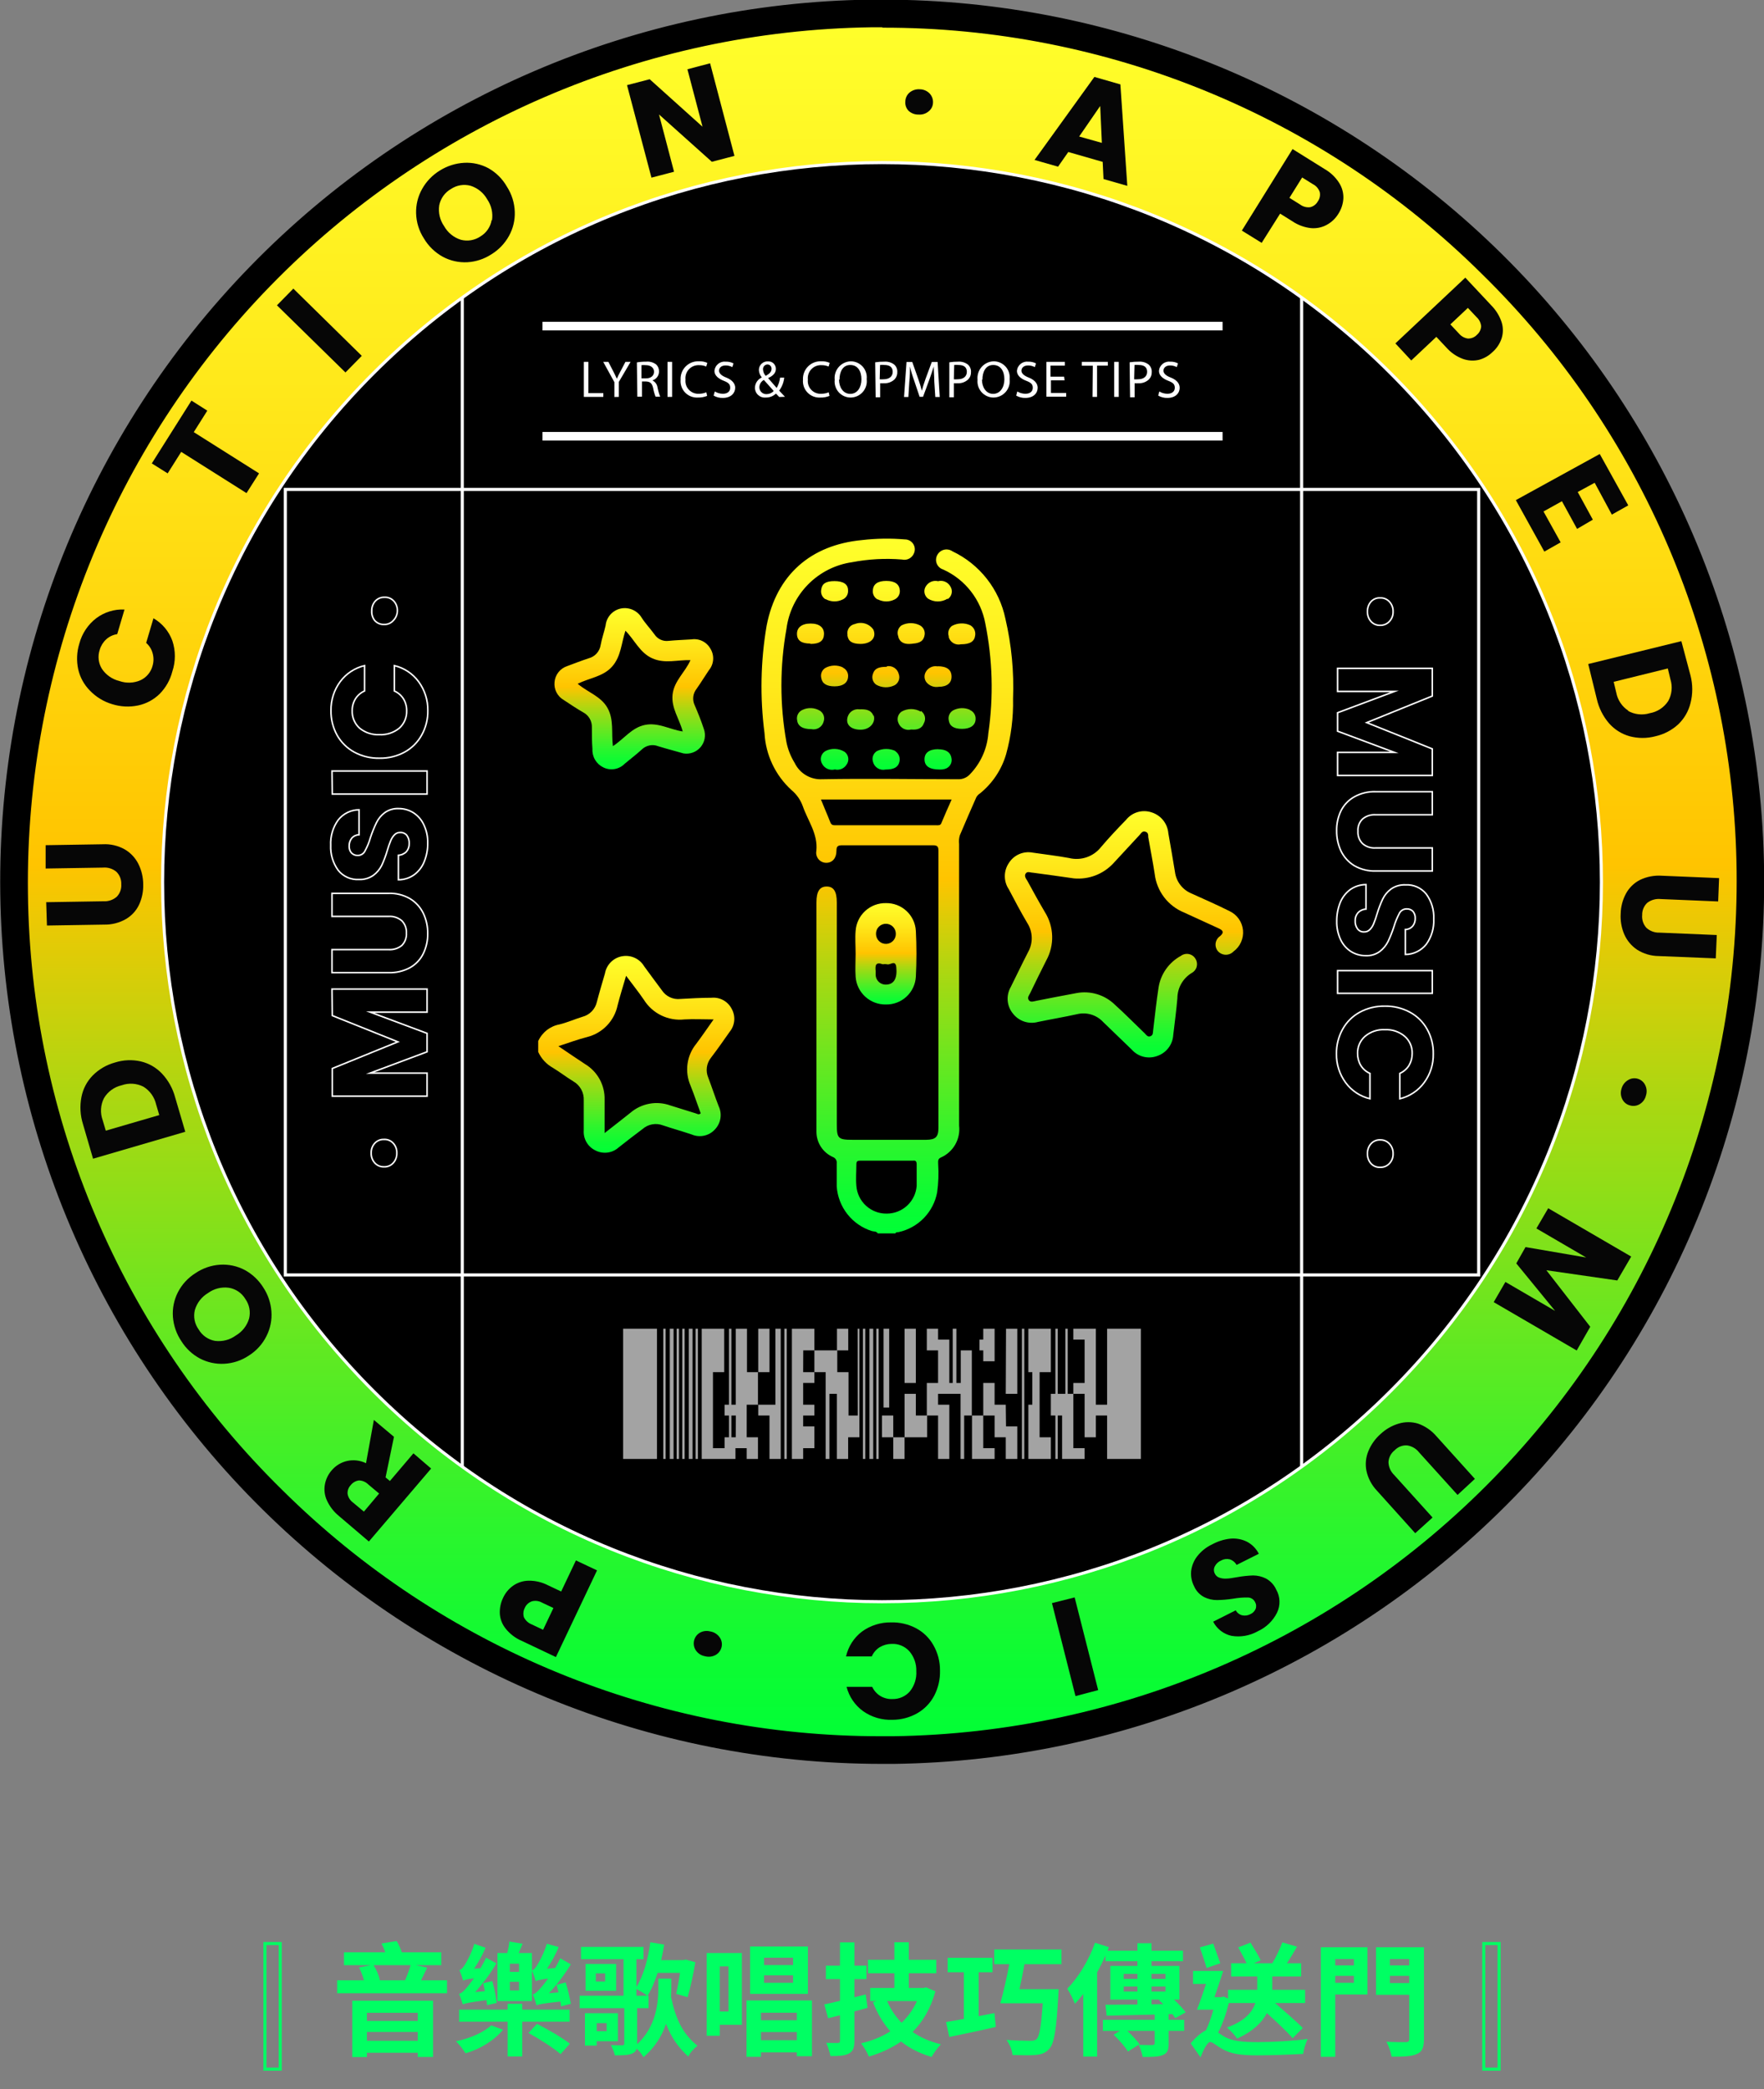 <svg width="288" height="341" viewBox="0 0 288 341" fill="none" xmlns="http://www.w3.org/2000/svg">
<rect x="0" y="0" width="288" height="341" fill="#808080" stroke="none"/>
<path d="M68.2 328.56V329.88H59.9V328.56H68.2ZM59.9 333.12V331.68H68.2V333.12H59.9ZM57.52 335.78H59.9V335.08H68.2V335.76H70.7V326.58H57.52V335.78ZM67.04 320.78C66.82 321.56 66.46 322.5 66.14 323.24H62.02C61.88 322.52 61.48 321.54 61 320.78H67.04ZM68.74 323.24C69.06 322.62 69.4 321.92 69.74 321.18L67.9 320.78H72.04V318.68H65.6C65.4 318.08 65.1 317.4 64.76 316.84L62.28 317.24C62.5 317.66 62.74 318.18 62.9 318.68H56.16V320.78H60.56L58.62 321.16C58.94 321.78 59.24 322.56 59.42 323.24H55.04V325.36H72.98V323.24H68.74ZM81.1 326.94C80.98 325.96 80.7 324.52 80.38 323.38L78.88 323.72C78.98 324.12 79.08 324.56 79.16 325.02L77.58 325.18C78.84 323.78 80.1 322.12 81.04 320.48L79.36 319.56C79.1 320.14 78.76 320.72 78.44 321.28L77.4 321.36C78.1 320.34 78.78 319.1 79.28 317.94L77.44 317.3C77 318.82 76.12 320.38 75.84 320.8C75.56 321.22 75.3 321.52 75 321.58C75.22 322.06 75.52 322.92 75.62 323.3C75.84 323.18 76.2 323.08 77.38 322.92C76.88 323.62 76.44 324.16 76.24 324.4C75.74 324.98 75.36 325.36 74.94 325.46C75.16 325.92 75.46 326.84 75.56 327.18C75.9 327.02 76.46 326.88 79.42 326.48C79.46 326.78 79.5 327.06 79.52 327.3L81.1 326.94ZM80.2 330.6C78.98 331.76 76.66 332.76 74.44 333.2C74.94 333.66 75.64 334.58 76 335.16C78.38 334.5 80.72 333.04 82.12 331.32L80.2 330.6ZM93 330V328.04H85.26V327.08H82.88V328.04H74.96V330H82.88V335.68H85.26V330H93ZM86.28 331.84C88.06 332.82 90.42 334.32 91.52 335.3L93.04 333.6C91.84 332.64 89.42 331.24 87.68 330.36L86.28 331.84ZM84.74 321.88H83.24V320.54H84.74V321.88ZM84.74 324.9H83.24V323.5H84.74V324.9ZM84.68 318.8L85.32 317.28L83.16 316.92C83.12 317.46 82.98 318.16 82.82 318.8H81.22V326.64H86.84V318.8H84.68ZM90.88 323.98C90.98 324.36 91.08 324.78 91.18 325.22L89.62 325.36C90.92 323.98 92.2 322.28 93.2 320.64L91.48 319.66C91.22 320.2 90.92 320.74 90.64 321.24L89.3 321.36C90 320.32 90.72 319.06 91.2 317.82L89.28 317.28C88.84 318.82 87.94 320.42 87.66 320.84C87.4 321.26 87.12 321.56 86.84 321.64C87.06 322.12 87.36 323 87.46 323.4C87.7 323.26 88.1 323.16 89.48 322.96C88.96 323.7 88.5 324.26 88.28 324.5C87.78 325.06 87.4 325.44 86.98 325.54C87.2 326.02 87.5 326.96 87.6 327.34C87.94 327.16 88.52 327.04 91.5 326.72C91.54 327 91.58 327.26 91.6 327.5L93.2 327.08C93.04 326.14 92.7 324.7 92.36 323.6L90.88 323.98ZM99.04 330.24V331.56H97.42V330.24H99.04ZM100.88 333.2V328.62H95.5V333.9H97.42V333.2H100.88ZM103.9 324.66C104.46 324.96 105.28 325.44 105.68 325.76H103.9V324.66ZM109.6 322.98H107.48V324.5C107.48 326.94 107.14 330.8 104.02 333.68V333.6V327.8H105.88V325.76H105.72C106.36 324.78 106.9 323.48 107.36 322.04H111.02C110.84 323.3 110.6 324.58 110.4 325.46L112.26 326C112.7 324.56 113.2 322.28 113.52 320.3L111.92 319.86L111.6 319.96H107.94C108.14 319.12 108.3 318.28 108.44 317.42L106.18 317.04C105.8 319.8 105.04 322.56 103.9 324.34V319.8H105.06V317.8H94.86V319.8H101.8V325.76H94.64V327.8H101.92V333.56C101.92 333.78 101.84 333.84 101.58 333.86C101.34 333.86 100.48 333.86 99.74 333.82C99.98 334.3 100.28 334.98 100.38 335.5C101.64 335.5 102.54 335.48 103.18 335.22C103.62 335.04 103.84 334.8 103.94 334.4C104.38 334.8 104.84 335.38 105.06 335.8C106.96 334.18 108.1 332.26 108.74 330.36C109.56 332.5 110.68 334.16 112.38 335.7C112.66 335.06 113.3 334.36 113.88 333.94C111.52 332.02 110.36 329.74 109.56 325.98C109.58 325.46 109.6 325 109.6 324.54V322.98ZM98.8 323.44H97.28V322.12H98.8V323.44ZM95.6 320.58V324.96H100.6V320.58H95.6ZM129.48 320.76H124.74V319.56H129.48V320.76ZM129.48 323.66H124.74V322.44H129.48V323.66ZM131.9 317.74H122.46V325.46H131.9V317.74ZM118.94 320.98V328.34H117.52V320.98H118.94ZM121.12 318.8H115.38V332.3H117.52V330.52H121.12V318.8ZM124.24 333.02V331.7H130.1V333.02H124.24ZM130.1 328.54V329.76H124.24V328.54H130.1ZM121.88 326.54V335.74H124.24V335.02H130.1V335.64H132.56V326.54H121.88ZM141.34 325.56L139.5 326.02V323.06H141.46V320.86H139.5V317.06H137.14V320.86H134.84V323.06H137.14V326.6C136.18 326.84 135.32 327.04 134.58 327.18L135.2 329.44L137.14 328.96V333.08C137.14 333.38 137.06 333.48 136.76 333.48C136.5 333.48 135.68 333.48 134.9 333.46C135.18 334.08 135.48 335.02 135.58 335.62C136.98 335.62 137.94 335.56 138.6 335.2C139.28 334.82 139.5 334.26 139.5 333.1V328.32C140.22 328.14 140.94 327.94 141.64 327.74L141.34 325.56ZM149.7 326.64C149.1 328 148.24 329.18 147.2 330.18C146.2 329.16 145.4 327.96 144.84 326.64H149.7ZM151.2 324.4L150.78 324.5H148.38V322.1H152.86V319.9H148.38V317.04H146.02V319.9H141.72V322.1H146.02V324.5H142.08V326.64H143.12L142.52 326.82C143.24 328.66 144.18 330.24 145.36 331.58C143.96 332.48 142.34 333.12 140.58 333.54C141.02 334.06 141.6 335.06 141.86 335.7C143.8 335.12 145.56 334.32 147.12 333.24C148.5 334.36 150.16 335.18 152.1 335.76C152.44 335.14 153.12 334.18 153.62 333.7C151.84 333.26 150.3 332.6 149 331.68C150.68 330 151.96 327.82 152.72 325.04L151.2 324.4ZM159.78 321.94H162.04V319.58H154.72V321.94H157.36V329.56C156.28 329.76 155.28 329.92 154.46 330.06L154.98 332.5C157.12 332.06 159.94 331.48 162.58 330.86L162.36 328.6C161.5 328.76 160.64 328.94 159.78 329.1V321.94ZM173.3 320.62V318.22H162.32V320.62H164.78C164.36 322.88 163.8 325.3 163.32 327H170.24C170 330.62 169.72 332.44 169.2 332.88C168.92 333.1 168.62 333.12 168.16 333.12C167.48 333.12 165.9 333.1 164.32 332.98C164.86 333.68 165.26 334.7 165.3 335.44C166.74 335.48 168.2 335.52 169.04 335.44C170.02 335.34 170.7 335.14 171.32 334.42C172.12 333.54 172.48 331.28 172.78 325.76L172.84 324.7H166.44C166.72 323.44 167.02 322 167.26 320.62H173.3ZM188 326.4H189.38L189.22 326.48C189.44 326.68 189.68 326.9 189.92 327.14L188 327.16V326.4ZM183.46 325.08V324.26H185.7V325.08H183.46ZM183.46 322.2H185.7V323.02H183.46V322.2ZM190.28 322.2V323.02H188V322.2H190.28ZM190.28 325.08H188V324.26H190.28V325.08ZM190.8 328.78L191.4 328.76C191.58 329 191.76 329.22 191.88 329.42L193.58 328.48C193.16 327.88 192.42 327.1 191.68 326.4H192.56V320.9H188V320.14H193.14V318.42H188V317.2H185.7V318.42H180.82L181.04 317.84L178.78 317.12C177.76 319.98 176.04 322.82 174.24 324.62C174.64 325.18 175.28 326.5 175.5 327.08C175.96 326.6 176.42 326.06 176.86 325.48V335.7H179.12V321.96C179.62 321.06 180.08 320.12 180.48 319.2V320.14H185.7V320.9H181.28V326.4H185.7V327.2C183.72 327.22 181.9 327.24 180.48 327.24L180.68 329.02C182.8 328.98 185.62 328.92 188.52 328.84V329.7H180.06V331.5H182.84L181.82 332.14C182.7 332.96 183.7 334.12 184.16 334.88L186.04 333.68C185.62 333.06 184.82 332.22 184.06 331.5H188.52V333.5C188.52 333.72 188.42 333.8 188.12 333.82C187.84 333.82 186.82 333.82 185.9 333.78C186.18 334.36 186.46 335.16 186.56 335.76C188 335.76 189.06 335.76 189.82 335.46C190.6 335.16 190.8 334.62 190.8 333.56V331.5H193.34V329.7H190.8V328.78ZM199.24 320.46C198.94 319.62 198.44 318.3 198.08 317.26L195.9 317.88C196.26 318.94 196.74 320.34 197 321.24L199.24 320.46ZM204.96 326.96C204.48 328.38 203.3 329.88 200.32 330.96C200.88 331.42 201.64 332.26 201.98 332.76C204.56 331.6 206.06 330.12 206.84 328.6C208.42 330.04 210.14 331.64 211.04 332.7L212.7 331.04C211.68 329.98 209.78 328.36 208.18 326.96H213.08V324.8H207.72V322.62H212.44V320.46H210.12C210.66 319.62 211.24 318.68 211.76 317.76L209.36 317.06C208.98 318.08 208.36 319.42 207.72 320.46H204.74L205.84 319.98C205.48 319.24 204.72 317.98 204.16 317.1L202.16 317.88C202.6 318.68 203.16 319.68 203.52 320.46H201V322.62H205.26V324.8H200.5V326.22L199.76 325.9L199.42 326H198.28C198.76 324.64 199.28 323.08 199.7 321.72H194.78V323.84H196.9C196.4 325.34 195.88 326.92 195.42 328.04H198.1C197.78 329.22 197.36 330.46 196.88 331.42C196.14 331.76 195.24 332.52 194.4 333.54L196 335.82C196.44 334.68 197.12 333.32 197.58 333.32C197.98 333.32 198.68 333.98 199.52 334.44C200.96 335.28 202.62 335.5 205.28 335.5C207.62 335.5 211.12 335.36 212.78 335.26C212.82 334.62 213.2 333.46 213.48 332.82C211.26 333.14 207.68 333.34 205.38 333.34C203.04 333.34 201.18 333.22 199.82 332.4C199.44 332.18 199.14 331.96 198.88 331.78C199.6 330.4 200.2 328.7 200.62 326.96H204.96ZM221.04 319.78V320.82H218V319.78H221.04ZM218 323.66V322.52H221.04V323.66H218ZM223.26 317.86H215.64V335.74H218V325.56H223.26V317.86ZM226.92 323.7V322.52H230.08V323.7H226.92ZM230.08 319.78V320.82H226.92V319.78H230.08ZM232.48 317.86H224.66V325.62H230.08V332.82C230.08 333.2 229.94 333.34 229.52 333.34C229.1 333.34 227.62 333.36 226.36 333.28C226.72 333.92 227.1 335.04 227.2 335.72C229.14 335.72 230.46 335.68 231.32 335.28C232.2 334.92 232.48 334.22 232.48 332.86V317.86Z" fill="#00FF63"/>
<rect x="43.25" y="317.25" width="2.5" height="20.5" stroke="#00FF63" stroke-width="0.5"/>
<rect x="242.25" y="317.25" width="2.5" height="20.5" stroke="#00FF63" stroke-width="0.5"/>
<g clip-path="url(#clip0_91_3308)">
<path d="M143.97 285.742C106.713 285.825 70.94 271.148 44.477 244.923C17.873 218.788 2.713 183.174 2.319 145.882C1.864 108.307 16.332 72.086 42.548 45.164C68.765 18.241 104.589 2.817 142.163 2.274H144.09C181.342 2.191 217.11 16.867 243.568 43.092C270.172 69.227 285.332 104.842 285.726 142.133C286.024 160.753 282.625 179.247 275.727 196.545C268.829 213.842 258.569 229.6 245.541 242.906C232.587 256.281 217.109 266.954 200.002 274.307C182.896 281.66 164.501 285.546 145.882 285.742H143.97Z" fill="url(#paint0_linear_91_3308)"/>
<path d="M144.045 4.517C180.694 4.447 215.881 18.889 241.912 44.688C268.144 70.381 283.111 105.432 283.528 142.148C283.963 179.125 269.711 214.765 243.9 241.247C218.09 267.729 182.828 282.892 145.852 283.408H143.97C107.32 283.483 72.132 269.039 46.103 243.237C19.9 217.531 4.961 182.482 4.562 145.777C4.112 108.799 18.348 73.153 44.147 46.66C69.947 20.166 105.202 4.988 142.178 4.457H144.075L144.045 4.517ZM144.075 -0.06H142.118C103.931 0.447 67.51 16.104 40.866 43.465C14.222 70.826 -0.461 107.65 0.045 145.837C0.552 183.687 15.94 219.815 42.88 246.406C69.82 272.997 106.147 287.912 144 287.925H145.942C164.851 287.675 183.526 283.703 200.9 276.236C218.273 268.769 234.006 257.952 247.199 244.404C260.392 230.856 270.787 214.842 277.79 197.276C284.793 179.71 288.268 160.936 288.015 142.028C287.512 104.179 272.128 68.051 245.19 41.459C218.252 14.868 181.927 -0.048 144.075 -0.06Z" fill="black"/>
<path d="M227.054 227.05C272.923 181.181 272.923 106.812 227.054 60.943C181.185 15.074 106.816 15.074 60.947 60.943C15.078 106.812 15.078 181.181 60.947 227.05C106.816 272.919 181.185 272.919 227.054 227.05Z" fill="black" stroke="white" stroke-width="0.5" stroke-miterlimit="10"/>
<g opacity="0.8">
<path opacity="0.8" d="M180.753 216.888V229.295H178.916V216.888H175.242V218.665H177.079V225.742H175.242V227.518H177.079V234.61H178.916V231.057H180.753V238.148H186.263V216.888H180.753Z" fill="white"/>
<path opacity="0.8" d="M169.732 223.98H171.568V216.888H167.895V223.98H168.542V229.295H167.895V238.148H171.568V234.61H169.732V223.98Z" fill="white"/>
<path opacity="0.8" d="M164.206 227.518H166.088V216.888H164.251L164.206 227.518Z" fill="white"/>
<path opacity="0.8" d="M160.532 222.203H162.384V216.888H160.532V218.665H159.915V220.427H160.532V222.203Z" fill="white"/>
<path opacity="0.8" d="M164.206 229.295H162.384V225.742H160.532V231.057H162.384V234.61H164.206V238.148H166.088V232.833H164.251L164.206 229.295Z" fill="white"/>
<path opacity="0.8" d="M158.695 238.148H162.384V236.387H160.532V231.057H158.695V238.148Z" fill="white"/>
<path opacity="0.8" d="M156.858 220.427V225.742H156.151V216.888H155.548V225.742H154.991V218.665H153.154V216.888H151.317V220.427H153.154V225.742H151.317V231.057H153.154V238.148H154.991V229.295H153.154V227.518H156.828V238.148H157.415V231.057H158.665V220.427H156.858Z" fill="white"/>
<path opacity="0.8" d="M145.837 238.148H147.674V234.61H145.837V238.148Z" fill="white"/>
<path opacity="0.8" d="M144 231.057V234.61H145.837V231.057H144Z" fill="white"/>
<path opacity="0.8" d="M149.526 227.518H147.689V234.61H151.363V231.057H149.526V227.518Z" fill="white"/>
<path opacity="0.8" d="M149.526 216.888H147.689V225.742H149.526V216.888Z" fill="white"/>
<path opacity="0.8" d="M138.489 216.888H136.652V220.427H138.489V216.888Z" fill="white"/>
<path opacity="0.8" d="M131.142 220.427H132.964V216.888H129.29V238.148H131.127V236.387H132.964V232.833H131.127V231.057H132.964V229.295H131.127V225.742H132.964V223.98H131.127L131.142 220.427Z" fill="white"/>
<path opacity="0.8" d="M125.631 216.888H123.794V223.98H125.631V216.888Z" fill="white"/>
<path opacity="0.8" d="M121.957 223.98V216.888H120.12V229.295H119.413V216.888H119.021V229.295H118.299V231.057H119.021V234.61H118.299V236.387H116.401V223.98H118.238V216.888H114.565V238.148H120.075V236.387H121.912V238.148H123.749V234.61H121.912V229.295H123.749V223.98H121.957ZM120.12 234.61H119.413V231.057H120.135L120.12 234.61Z" fill="white"/>
<path opacity="0.8" d="M101.737 238.148H107.262V216.888H101.737V238.148Z" fill="white"/>
<path opacity="0.8" d="M145.174 216.888H144.256V229.762H145.174V216.888Z" fill="white"/>
<path opacity="0.8" d="M142.57 216.888H141.952V238.148H142.57V216.888Z" fill="white"/>
<path opacity="0.8" d="M140.04 231.057H138.534V223.98H136.698V220.427H132.964V223.98H134.8V238.148H135.418V227.518H136.637V238.148H138.474V234.61H140.311V216.888H140.025L140.04 231.057Z" fill="white"/>
<path opacity="0.8" d="M126.595 229.295H123.794V231.057H125.631V238.148H127.468V216.888H126.595V229.295Z" fill="white"/>
<path opacity="0.8" d="M141.275 216.888H140.883V238.148H141.275V216.888Z" fill="white"/>
<path opacity="0.8" d="M174.324 216.888H173.932V227.518H172.698V216.888H172.306V227.518H171.568V231.057H172.306V238.148H172.698V231.057H173.405V238.148H177.079V236.387H175.242V227.518H174.324V216.888Z" fill="white"/>
<path opacity="0.8" d="M143.458 216.888H143.066V238.148H143.458V216.888Z" fill="white"/>
<path opacity="0.8" d="M109.972 216.888H109.355V238.148H109.972V216.888Z" fill="white"/>
<path opacity="0.8" d="M108.678 216.888H108.286V238.148H108.678V216.888Z" fill="white"/>
<path opacity="0.8" d="M110.861 216.888H110.469V238.148H110.861V216.888Z" fill="white"/>
<path opacity="0.8" d="M113.074 216.888H112.457V238.148H113.074V216.888Z" fill="white"/>
<path opacity="0.8" d="M111.779 216.888H111.388V238.148H111.779V216.888Z" fill="white"/>
<path opacity="0.8" d="M113.947 216.888H113.556V238.148H113.947V216.888Z" fill="white"/>
<path opacity="0.8" d="M167.232 216.888H166.841V238.148H167.232V216.888Z" fill="white"/>
<path opacity="0.8" d="M128.447 216.888H128.055V238.148H128.447V216.888Z" fill="white"/>
</g>
<path d="M241.415 79.89H46.585V208.11H241.415V79.89Z" stroke="white" stroke-width="0.5" stroke-miterlimit="10"/>
<path d="M75.478 239.383V48.542" stroke="white" stroke-width="0.5" stroke-miterlimit="10"/>
<path d="M212.507 48.542V239.383" stroke="white" stroke-width="0.5" stroke-miterlimit="10"/>
<path d="M95.322 59.066H96.06V64.171H98.499V64.788H95.322V59.066Z" fill="white"/>
<path d="M100.306 64.803V62.379L98.484 59.066H99.328L100.14 60.647C100.351 61.069 100.532 61.415 100.713 61.822C100.882 61.42 101.073 61.028 101.285 60.647L102.113 59.066H102.956L101.029 62.349V64.788L100.306 64.803Z" fill="white"/>
<path d="M103.98 59.157C104.477 59.069 104.981 59.029 105.486 59.036C106.077 58.974 106.67 59.141 107.142 59.503C107.286 59.644 107.4 59.813 107.478 59.999C107.555 60.185 107.595 60.385 107.594 60.587C107.607 60.923 107.507 61.254 107.311 61.527C107.114 61.8 106.832 61.999 106.509 62.093C106.735 62.201 106.931 62.363 107.078 62.566C107.225 62.768 107.319 63.004 107.353 63.252C107.452 63.766 107.598 64.27 107.789 64.758H107.036C106.856 64.317 106.725 63.857 106.645 63.388C106.479 62.605 106.178 62.304 105.501 62.273H104.808V64.758H104.055L103.98 59.157ZM104.733 61.761H105.486C106.269 61.761 106.78 61.325 106.78 60.678C106.78 60.03 106.238 59.608 105.455 59.608C105.215 59.583 104.973 59.583 104.733 59.608V61.761Z" fill="white"/>
<path d="M109.731 59.066V64.788H108.979V59.066H109.731Z" fill="white"/>
<path d="M115.453 64.622C114.975 64.814 114.462 64.906 113.947 64.893C113.563 64.916 113.178 64.856 112.819 64.717C112.46 64.579 112.136 64.364 111.867 64.088C111.598 63.812 111.392 63.482 111.263 63.12C111.134 62.757 111.084 62.371 111.117 61.987C111.095 61.586 111.158 61.185 111.302 60.81C111.445 60.435 111.666 60.094 111.95 59.81C112.234 59.526 112.575 59.305 112.95 59.161C113.326 59.017 113.727 58.954 114.128 58.976C114.593 58.956 115.057 59.043 115.483 59.232L115.302 59.834C114.938 59.674 114.541 59.597 114.143 59.608C113.835 59.591 113.528 59.641 113.242 59.755C112.955 59.869 112.697 60.044 112.485 60.267C112.273 60.49 112.112 60.758 112.014 61.049C111.915 61.341 111.881 61.651 111.915 61.957C111.881 62.26 111.914 62.566 112.011 62.854C112.108 63.142 112.267 63.406 112.476 63.626C112.685 63.847 112.94 64.019 113.223 64.132C113.506 64.244 113.809 64.293 114.113 64.276C114.527 64.279 114.937 64.197 115.317 64.035L115.453 64.622Z" fill="white"/>
<path d="M116.703 63.9C117.101 64.145 117.56 64.275 118.028 64.276C118.78 64.276 119.217 63.885 119.217 63.297C119.217 62.71 118.916 62.454 118.148 62.153C117.38 61.852 116.642 61.34 116.642 60.542C116.661 60.32 116.724 60.104 116.828 59.907C116.932 59.71 117.075 59.536 117.248 59.395C117.421 59.255 117.62 59.151 117.835 59.089C118.049 59.027 118.273 59.009 118.494 59.036C118.934 59.02 119.37 59.118 119.759 59.322L119.563 59.925C119.225 59.745 118.847 59.651 118.464 59.654C117.681 59.654 117.395 60.121 117.395 60.512C117.395 60.904 117.742 61.31 118.525 61.611C119.307 61.912 120.03 62.454 120.03 63.297C120.03 64.141 119.368 64.954 118.012 64.954C117.485 64.969 116.964 64.839 116.507 64.577L116.703 63.9Z" fill="white"/>
<path d="M127.227 64.803L126.685 64.246C126.463 64.459 126.201 64.625 125.914 64.737C125.627 64.848 125.321 64.901 125.014 64.893C124.791 64.914 124.567 64.889 124.354 64.818C124.142 64.748 123.947 64.633 123.782 64.483C123.616 64.333 123.483 64.15 123.392 63.946C123.301 63.742 123.253 63.521 123.252 63.297C123.261 62.938 123.373 62.589 123.572 62.291C123.772 61.992 124.053 61.756 124.381 61.611C124.09 61.275 123.92 60.851 123.9 60.407C123.897 60.212 123.935 60.02 124.011 59.84C124.087 59.662 124.199 59.5 124.341 59.367C124.482 59.234 124.65 59.132 124.833 59.067C125.017 59.002 125.211 58.977 125.405 58.991C125.57 58.983 125.734 59.009 125.888 59.066C126.042 59.124 126.183 59.213 126.302 59.327C126.42 59.441 126.514 59.579 126.577 59.731C126.641 59.883 126.672 60.046 126.67 60.211C126.67 60.813 126.324 61.295 125.405 61.717L126.806 63.328C127.099 62.807 127.288 62.234 127.363 61.641H128.04C127.957 62.41 127.671 63.142 127.212 63.764L128.161 64.773L127.227 64.803ZM126.324 63.824L124.713 62.018C124.501 62.132 124.323 62.299 124.194 62.502C124.065 62.705 123.989 62.937 123.975 63.177C123.971 63.332 123.998 63.486 124.056 63.629C124.114 63.773 124.2 63.903 124.31 64.012C124.42 64.12 124.552 64.205 124.696 64.261C124.84 64.317 124.995 64.343 125.149 64.336C125.369 64.334 125.587 64.288 125.788 64.2C125.99 64.112 126.172 63.984 126.324 63.824ZM124.577 60.331C124.6 60.713 124.754 61.075 125.014 61.355C125.601 61.024 125.962 60.708 125.962 60.226C125.971 60.133 125.96 60.04 125.93 59.952C125.901 59.863 125.854 59.782 125.792 59.713C125.729 59.644 125.654 59.588 125.569 59.549C125.485 59.511 125.393 59.49 125.3 59.488C125.196 59.492 125.093 59.517 124.999 59.562C124.905 59.607 124.821 59.671 124.753 59.751C124.685 59.83 124.634 59.922 124.604 60.023C124.574 60.123 124.565 60.228 124.577 60.331Z" fill="white"/>
<path d="M135.433 64.622C134.956 64.818 134.443 64.91 133.927 64.893C133.543 64.916 133.158 64.856 132.799 64.717C132.44 64.579 132.115 64.364 131.847 64.088C131.578 63.812 131.372 63.482 131.243 63.12C131.113 62.757 131.064 62.371 131.097 61.987C131.075 61.586 131.138 61.185 131.282 60.81C131.425 60.435 131.646 60.094 131.93 59.81C132.214 59.526 132.555 59.305 132.93 59.161C133.306 59.017 133.707 58.954 134.108 58.976C134.573 58.956 135.037 59.043 135.463 59.232L135.282 59.834C134.917 59.675 134.521 59.598 134.123 59.608C133.815 59.591 133.508 59.641 133.222 59.755C132.935 59.869 132.677 60.044 132.465 60.267C132.253 60.49 132.092 60.758 131.994 61.049C131.895 61.341 131.861 61.651 131.895 61.957C131.859 62.26 131.89 62.567 131.986 62.857C132.082 63.146 132.24 63.411 132.45 63.632C132.66 63.853 132.916 64.026 133.2 64.137C133.484 64.248 133.789 64.296 134.093 64.276C134.506 64.276 134.916 64.195 135.297 64.035L135.433 64.622Z" fill="white"/>
<path d="M141.501 61.882C141.55 62.259 141.518 62.641 141.408 63.005C141.297 63.368 141.11 63.704 140.859 63.989C140.608 64.274 140.299 64.502 139.953 64.658C139.606 64.814 139.231 64.894 138.851 64.893C138.485 64.889 138.124 64.808 137.792 64.656C137.459 64.505 137.162 64.285 136.919 64.011C136.677 63.737 136.494 63.416 136.384 63.067C136.273 62.719 136.236 62.351 136.276 61.987C136.236 61.612 136.275 61.233 136.389 60.874C136.504 60.515 136.691 60.183 136.94 59.9C137.189 59.617 137.494 59.389 137.836 59.23C138.178 59.071 138.549 58.984 138.926 58.976C139.292 58.98 139.653 59.061 139.985 59.213C140.318 59.365 140.615 59.585 140.857 59.858C141.1 60.132 141.282 60.454 141.393 60.802C141.504 61.151 141.541 61.518 141.501 61.882ZM136.984 61.972C136.984 63.192 137.646 64.291 138.821 64.291C139.995 64.291 140.642 63.207 140.642 61.912C140.642 60.617 140.055 59.578 138.821 59.578C137.586 59.578 137.059 60.708 137.059 61.972H136.984Z" fill="white"/>
<path d="M142.886 59.142C143.384 59.063 143.887 59.028 144.391 59.036C144.963 58.992 145.53 59.158 145.987 59.503C146.158 59.652 146.293 59.838 146.381 60.047C146.47 60.255 146.51 60.481 146.499 60.708C146.511 60.931 146.477 61.154 146.4 61.364C146.322 61.574 146.202 61.765 146.048 61.927C145.815 62.146 145.54 62.315 145.24 62.423C144.939 62.532 144.62 62.578 144.301 62.559C144.101 62.576 143.899 62.576 143.699 62.559V64.848H142.961L142.886 59.142ZM143.624 61.912C143.829 61.93 144.036 61.93 144.241 61.912C145.129 61.912 145.747 61.49 145.747 60.693C145.747 59.895 145.204 59.578 144.391 59.578C144.157 59.547 143.919 59.547 143.684 59.578L143.624 61.912Z" fill="white"/>
<path d="M152.537 62.289C152.537 61.491 152.447 60.527 152.447 59.819C152.246 60.482 152.005 61.205 151.724 61.987L150.7 64.773H150.143L149.225 62.048C148.96 61.319 148.739 60.575 148.562 59.819C148.562 60.527 148.562 61.491 148.457 62.349L148.306 64.803H147.598L148.005 59.081H148.938L149.917 61.852C150.158 62.544 150.354 63.177 150.504 63.779C150.655 63.192 150.851 62.575 151.107 61.852L152.13 59.081H153.079L153.425 64.803H152.703L152.537 62.289Z" fill="white"/>
<path d="M154.991 59.142C155.464 59.067 155.943 59.032 156.422 59.036C156.993 58.992 157.56 59.158 158.018 59.503C158.188 59.652 158.323 59.838 158.411 60.047C158.5 60.255 158.54 60.481 158.529 60.708C158.541 60.931 158.507 61.154 158.43 61.364C158.352 61.574 158.232 61.765 158.078 61.927C157.845 62.146 157.57 62.315 157.27 62.423C156.969 62.532 156.65 62.578 156.331 62.559C156.131 62.576 155.929 62.576 155.729 62.559V64.848H154.991V59.142ZM155.729 61.912C155.934 61.93 156.141 61.93 156.346 61.912C157.235 61.912 157.852 61.49 157.852 60.693C157.852 59.895 157.31 59.578 156.497 59.578C156.262 59.547 156.024 59.547 155.789 59.578L155.729 61.912Z" fill="white"/>
<path d="M164.838 61.882C164.885 62.259 164.851 62.643 164.739 63.006C164.626 63.369 164.438 63.705 164.186 63.989C163.933 64.274 163.624 64.502 163.277 64.658C162.93 64.814 162.554 64.894 162.173 64.893C161.808 64.887 161.448 64.805 161.117 64.652C160.785 64.499 160.489 64.279 160.247 64.006C160.005 63.733 159.823 63.412 159.711 63.065C159.599 62.717 159.561 62.35 159.598 61.987C159.559 61.611 159.598 61.231 159.713 60.871C159.828 60.51 160.017 60.178 160.268 59.895C160.518 59.612 160.825 59.384 161.169 59.225C161.513 59.067 161.885 58.982 162.263 58.976C162.629 58.98 162.99 59.061 163.323 59.213C163.655 59.365 163.952 59.585 164.195 59.858C164.437 60.132 164.62 60.454 164.731 60.802C164.841 61.151 164.878 61.518 164.838 61.882ZM160.321 61.972C160.321 63.192 160.984 64.291 162.143 64.291C163.302 64.291 163.98 63.207 163.98 61.912C163.98 60.617 163.393 59.578 162.158 59.578C160.923 59.578 160.396 60.708 160.396 61.972H160.321Z" fill="white"/>
<path d="M166.088 63.9C166.487 64.142 166.945 64.273 167.413 64.276C168.181 64.276 168.617 63.885 168.617 63.297C168.617 62.71 168.316 62.454 167.533 62.153C166.75 61.852 166.028 61.34 166.028 60.542C166.046 60.32 166.109 60.104 166.214 59.907C166.318 59.71 166.46 59.536 166.633 59.395C166.806 59.255 167.006 59.151 167.22 59.089C167.434 59.027 167.658 59.009 167.879 59.036C168.319 59.02 168.755 59.118 169.144 59.322L168.949 59.925C168.61 59.745 168.233 59.651 167.849 59.654C167.067 59.654 166.765 60.121 166.765 60.512C166.765 60.904 167.127 61.31 167.91 61.611C168.693 61.912 169.415 62.454 169.415 63.297C169.415 64.141 168.768 64.954 167.413 64.954C166.886 64.969 166.365 64.839 165.907 64.577L166.088 63.9Z" fill="white"/>
<path d="M173.812 62.078H171.583V64.14H174.068V64.758H170.846V59.066H173.857V59.684H171.508V61.49H173.736L173.812 62.078Z" fill="white"/>
<path d="M178.419 59.699H176.627V59.066H180.873V59.684H179.112V64.788H178.374L178.419 59.699Z" fill="white"/>
<path d="M182.65 59.066V64.788H181.912V59.066H182.65Z" fill="white"/>
<path d="M184.427 59.142C184.925 59.063 185.428 59.028 185.932 59.036C186.503 58.992 187.071 59.158 187.528 59.503C187.699 59.652 187.833 59.838 187.922 60.047C188.011 60.255 188.051 60.481 188.04 60.708C188.052 60.931 188.018 61.154 187.94 61.364C187.863 61.574 187.743 61.765 187.588 61.927C187.356 62.146 187.081 62.315 186.78 62.423C186.48 62.532 186.161 62.578 185.842 62.559C185.641 62.576 185.44 62.576 185.24 62.559V64.848H184.502L184.427 59.142ZM185.164 61.912C185.37 61.93 185.576 61.93 185.782 61.912C186.67 61.912 187.287 61.49 187.287 60.693C187.287 59.895 186.745 59.578 185.932 59.578C185.698 59.547 185.459 59.547 185.225 59.578L185.164 61.912Z" fill="white"/>
<path d="M189.275 63.9C189.673 64.145 190.132 64.275 190.6 64.276C191.353 64.276 191.804 63.885 191.804 63.297C191.804 62.71 191.503 62.454 190.72 62.153C189.937 61.852 189.215 61.34 189.215 60.542C189.233 60.32 189.296 60.104 189.401 59.907C189.505 59.71 189.647 59.536 189.82 59.395C189.993 59.255 190.193 59.151 190.407 59.089C190.621 59.027 190.845 59.009 191.066 59.036C191.506 59.02 191.942 59.118 192.331 59.322L192.121 59.925C191.788 59.744 191.415 59.651 191.036 59.654C190.253 59.654 189.952 60.121 189.952 60.512C189.952 60.904 190.299 61.31 191.097 61.611C191.895 61.912 192.602 62.454 192.602 63.297C192.602 64.141 191.955 64.954 190.6 64.954C190.073 64.969 189.552 64.839 189.094 64.577L189.275 63.9Z" fill="white"/>
<path d="M199.604 52.532H88.562V53.932H199.604V52.532Z" fill="white"/>
<path d="M199.604 70.51H88.562V71.91H199.604V70.51Z" fill="white"/>
<path d="M223.829 98.213C224.018 98.004 224.251 97.84 224.512 97.734C224.773 97.627 225.054 97.58 225.335 97.596C225.616 97.583 225.896 97.631 226.156 97.738C226.416 97.844 226.65 98.007 226.841 98.213C227.044 98.431 227.202 98.687 227.305 98.966C227.409 99.245 227.455 99.542 227.443 99.839C227.454 100.132 227.406 100.424 227.303 100.698C227.199 100.972 227.042 101.223 226.841 101.435C226.651 101.644 226.417 101.808 226.157 101.917C225.897 102.027 225.617 102.078 225.335 102.068C225.053 102.081 224.771 102.031 224.511 101.922C224.25 101.812 224.017 101.646 223.829 101.435C223.443 100.995 223.238 100.425 223.257 99.839C223.235 99.244 223.439 98.663 223.829 98.213V98.213Z" stroke="white" stroke-width="0.25" stroke-miterlimit="10"/>
<path d="M233.842 126.58H218.379V122.816H227.654L218.379 119.353V116.341L227.669 112.863H218.379V109.099H233.842V113.616L223.137 117.952L233.842 122.243V126.58Z" stroke="white" stroke-width="0.25" stroke-miterlimit="10"/>
<path d="M233.842 132.994H224.582C223.812 132.944 223.052 133.192 222.459 133.686C222.194 133.944 221.989 134.257 221.859 134.603C221.729 134.95 221.677 135.32 221.706 135.689C221.68 136.059 221.733 136.431 221.863 136.779C221.993 137.128 222.196 137.444 222.459 137.706C222.749 137.958 223.086 138.15 223.45 138.272C223.815 138.393 224.199 138.441 224.582 138.414H233.842V142.178H224.612C223.384 142.219 222.169 141.917 221.104 141.305C220.176 140.738 219.429 139.918 218.951 138.941C218.459 137.902 218.212 136.763 218.228 135.613C218.204 134.484 218.446 133.364 218.936 132.346C219.415 131.388 220.17 130.596 221.104 130.073C222.174 129.475 223.388 129.184 224.612 129.23H233.842V132.994Z" stroke="white" stroke-width="0.25" stroke-miterlimit="10"/>
<path d="M218.785 147.388C219.12 146.534 219.682 145.79 220.411 145.235C221.172 144.691 222.082 144.396 223.016 144.391V148.396C222.518 148.419 222.048 148.635 221.706 148.999C221.393 149.361 221.232 149.83 221.255 150.309C221.23 150.782 221.368 151.249 221.646 151.634C221.771 151.795 221.934 151.924 222.121 152.008C222.307 152.092 222.511 152.129 222.715 152.115C222.889 152.123 223.062 152.093 223.223 152.028C223.384 151.963 223.529 151.864 223.649 151.739C223.917 151.468 224.127 151.145 224.266 150.79C224.481 150.269 224.667 149.736 224.823 149.194C225.071 148.353 225.383 147.533 225.757 146.74C226.068 146.095 226.533 145.537 227.112 145.114C227.804 144.634 228.634 144.396 229.475 144.437C230.119 144.4 230.762 144.517 231.352 144.779C231.941 145.041 232.459 145.44 232.863 145.942C233.72 147.119 234.151 148.553 234.083 150.007C234.154 151.481 233.724 152.935 232.863 154.133C232.454 154.648 231.934 155.065 231.343 155.354C230.752 155.644 230.103 155.797 229.445 155.804V151.724C229.67 151.722 229.893 151.672 230.098 151.579C230.302 151.486 230.485 151.35 230.635 151.182C230.929 150.811 231.079 150.345 231.056 149.872C231.073 149.474 230.945 149.083 230.695 148.773C230.563 148.633 230.401 148.524 230.221 148.453C230.041 148.383 229.849 148.353 229.656 148.366C229.415 148.361 229.178 148.423 228.97 148.545C228.763 148.668 228.594 148.846 228.482 149.059C228.107 149.764 227.804 150.506 227.578 151.272C227.31 152.1 226.988 152.91 226.615 153.696C226.293 154.335 225.83 154.891 225.26 155.322C224.604 155.795 223.809 156.034 223.001 156C222.152 156.01 221.317 155.78 220.592 155.337C219.845 154.862 219.25 154.183 218.876 153.38C218.434 152.439 218.217 151.408 218.243 150.369C218.234 149.35 218.418 148.338 218.785 147.388V147.388Z" stroke="white" stroke-width="0.25" stroke-miterlimit="10"/>
<path d="M233.842 162.143H218.379V158.439H233.842V162.143Z" stroke="white" stroke-width="0.25" stroke-miterlimit="10"/>
<path d="M230.198 165.23C231.378 165.865 232.35 166.827 232.999 168C233.687 169.226 234.036 170.614 234.007 172.02C234.043 173.715 233.513 175.373 232.502 176.733C231.532 178.045 230.129 178.973 228.542 179.353V175.212C229.164 174.936 229.689 174.48 230.048 173.902C230.388 173.317 230.565 172.652 230.56 171.975C230.578 171.444 230.479 170.916 230.268 170.429C230.057 169.942 229.74 169.508 229.34 169.159C228.437 168.402 227.28 168.015 226.103 168.075C224.925 168.013 223.768 168.401 222.866 169.159C222.466 169.508 222.149 169.942 221.938 170.429C221.727 170.916 221.627 171.444 221.646 171.975C221.64 172.652 221.817 173.317 222.158 173.902C222.513 174.483 223.039 174.941 223.664 175.212V179.353C222.076 178.973 220.674 178.045 219.704 176.733C218.699 175.369 218.17 173.714 218.198 172.02C218.177 170.615 218.525 169.229 219.207 168C219.854 166.831 220.82 165.87 221.992 165.23C223.244 164.551 224.65 164.209 226.073 164.236C227.511 164.202 228.933 164.545 230.198 165.23V165.23Z" stroke="white" stroke-width="0.25" stroke-miterlimit="10"/>
<path d="M223.829 186.7C224.017 186.489 224.25 186.323 224.511 186.214C224.771 186.104 225.053 186.054 225.335 186.068C225.617 186.058 225.897 186.109 226.157 186.218C226.417 186.327 226.651 186.492 226.841 186.7C227.044 186.918 227.202 187.174 227.305 187.453C227.409 187.732 227.455 188.029 227.443 188.326C227.454 188.619 227.406 188.911 227.303 189.185C227.199 189.459 227.042 189.71 226.841 189.922C226.65 190.129 226.416 190.291 226.156 190.398C225.896 190.504 225.616 190.553 225.335 190.54C225.054 190.556 224.773 190.509 224.512 190.402C224.251 190.295 224.018 190.131 223.829 189.922C223.443 189.482 223.238 188.912 223.257 188.326C223.235 187.731 223.439 187.15 223.829 186.7V186.7Z" stroke="white" stroke-width="0.25" stroke-miterlimit="10"/>
<path d="M64.201 189.832C64.013 190.043 63.78 190.209 63.52 190.318C63.259 190.428 62.977 190.478 62.695 190.464C62.413 190.474 62.133 190.423 61.873 190.314C61.613 190.205 61.38 190.04 61.19 189.832C60.789 189.387 60.578 188.804 60.602 188.206C60.581 187.617 60.792 187.044 61.19 186.61C61.38 186.403 61.614 186.241 61.874 186.134C62.134 186.028 62.414 185.979 62.695 185.992C62.976 185.976 63.258 186.023 63.518 186.13C63.779 186.237 64.012 186.401 64.201 186.61C64.598 187.044 64.809 187.617 64.788 188.206C64.812 188.804 64.602 189.387 64.201 189.832V189.832Z" stroke="white" stroke-width="0.25" stroke-miterlimit="10"/>
<path d="M54.203 161.45H69.727V165.215H60.452L69.727 168.678V171.689L60.422 175.167H69.727V178.931H54.248V174.414L64.954 170.063L54.248 165.772L54.203 161.45Z" stroke="white" stroke-width="0.25" stroke-miterlimit="10"/>
<path d="M54.203 155.006H63.463C64.235 155.056 64.999 154.815 65.601 154.329C65.862 154.065 66.064 153.749 66.194 153.401C66.324 153.053 66.379 152.682 66.354 152.311C66.377 151.941 66.321 151.57 66.192 151.222C66.062 150.875 65.861 150.558 65.601 150.294C65.007 149.79 64.24 149.536 63.463 149.586H54.203V145.822H63.433C64.661 145.778 65.877 146.081 66.941 146.695C67.878 147.263 68.63 148.089 69.109 149.074C69.602 150.108 69.849 151.241 69.832 152.386C69.851 153.517 69.603 154.636 69.109 155.654C68.642 156.618 67.891 157.417 66.956 157.942C65.876 158.526 64.66 158.811 63.433 158.77H54.203V155.006Z" stroke="white" stroke-width="0.25" stroke-miterlimit="10"/>
<path d="M69.275 140.612C68.945 141.468 68.382 142.214 67.649 142.765C66.892 143.316 65.98 143.611 65.044 143.609V139.604C65.539 139.579 66.007 139.37 66.354 139.016C66.664 138.646 66.825 138.174 66.806 137.691C66.834 137.22 66.702 136.753 66.429 136.367C66.301 136.209 66.137 136.083 65.951 135.999C65.766 135.916 65.563 135.876 65.36 135.885C65.184 135.876 65.009 135.905 64.845 135.97C64.681 136.035 64.534 136.134 64.412 136.261C64.148 136.535 63.938 136.857 63.794 137.21C63.582 137.732 63.395 138.265 63.237 138.806C62.994 139.646 62.687 140.466 62.319 141.26C61.998 141.903 61.528 142.461 60.949 142.886C60.261 143.364 59.436 143.602 58.6 143.563C57.956 143.6 57.313 143.483 56.724 143.221C56.134 142.959 55.616 142.56 55.212 142.058C54.357 140.874 53.927 139.436 53.992 137.978C53.922 136.504 54.352 135.05 55.212 133.852C55.618 133.336 56.134 132.919 56.723 132.629C57.312 132.34 57.959 132.187 58.615 132.181V136.261C58.392 136.265 58.173 136.316 57.971 136.409C57.769 136.502 57.588 136.637 57.44 136.803C57.143 137.174 56.988 137.638 57.004 138.113C56.987 138.511 57.115 138.902 57.365 139.212C57.5 139.354 57.664 139.466 57.846 139.539C58.028 139.611 58.223 139.644 58.419 139.634C58.659 139.635 58.894 139.569 59.099 139.444C59.304 139.319 59.47 139.14 59.578 138.926C59.962 138.225 60.266 137.482 60.482 136.713C60.755 135.884 61.082 135.074 61.461 134.289C61.773 133.649 62.232 133.091 62.8 132.663C63.461 132.187 64.262 131.949 65.074 131.985C65.918 131.978 66.748 132.207 67.468 132.648C68.215 133.123 68.81 133.802 69.184 134.605C69.637 135.543 69.859 136.575 69.832 137.616C69.847 138.642 69.658 139.661 69.275 140.612V140.612Z" stroke="white" stroke-width="0.25" stroke-miterlimit="10"/>
<path d="M54.203 125.857H69.727V129.621H54.248L54.203 125.857Z" stroke="white" stroke-width="0.25" stroke-miterlimit="10"/>
<path d="M57.832 122.77C56.658 122.126 55.688 121.166 55.031 120C54.355 118.77 54.012 117.384 54.038 115.98C54.009 114.286 54.538 112.631 55.543 111.267C56.519 109.954 57.926 109.026 59.518 108.647V112.788C58.897 113.064 58.372 113.521 58.013 114.098C57.667 114.681 57.49 115.348 57.501 116.025C57.484 116.556 57.583 117.084 57.791 117.573C57.999 118.062 58.311 118.5 58.705 118.856C59.616 119.598 60.768 119.979 61.942 119.925C63.121 119.981 64.279 119.601 65.195 118.856C65.589 118.5 65.901 118.062 66.109 117.573C66.317 117.084 66.416 116.556 66.399 116.025C66.41 115.348 66.233 114.681 65.887 114.098C65.527 113.521 65.003 113.064 64.381 112.788V108.647C65.97 109.023 67.374 109.952 68.341 111.267C69.346 112.631 69.875 114.286 69.847 115.98C69.875 117.386 69.527 118.774 68.838 120C68.191 121.169 67.225 122.13 66.053 122.77C64.801 123.449 63.395 123.791 61.972 123.764C60.529 123.798 59.102 123.456 57.832 122.77V122.77Z" stroke="white" stroke-width="0.25" stroke-miterlimit="10"/>
<path d="M64.201 101.3C64.013 101.511 63.78 101.677 63.52 101.786C63.259 101.896 62.977 101.946 62.695 101.932C62.413 101.943 62.133 101.891 61.873 101.782C61.613 101.673 61.379 101.508 61.189 101.3C60.832 100.854 60.655 100.29 60.693 99.719C60.672 99.126 60.883 98.549 61.28 98.108C61.472 97.904 61.706 97.743 61.966 97.637C62.226 97.53 62.505 97.481 62.785 97.491C63.066 97.478 63.347 97.526 63.607 97.633C63.867 97.739 64.1 97.901 64.291 98.108C64.688 98.549 64.899 99.126 64.878 99.719C64.867 100.314 64.624 100.881 64.201 101.3V101.3Z" stroke="white" stroke-width="0.25" stroke-miterlimit="10"/>
<path d="M148.366 18.113C148.168 17.919 148.015 17.683 147.919 17.422C147.823 17.162 147.785 16.884 147.809 16.607C147.808 16.321 147.869 16.038 147.988 15.777C148.108 15.517 148.283 15.287 148.502 15.101C148.97 14.717 149.569 14.528 150.173 14.575C150.471 14.577 150.765 14.638 151.039 14.754C151.313 14.87 151.561 15.04 151.769 15.252C151.959 15.452 152.107 15.689 152.203 15.948C152.298 16.206 152.34 16.482 152.326 16.758C152.32 17.031 152.254 17.3 152.131 17.545C152.009 17.79 151.834 18.004 151.619 18.173C151.163 18.559 150.573 18.748 149.978 18.7C149.385 18.719 148.808 18.509 148.366 18.113Z" fill="#060606"/>
<path d="M180.03 26.424L174.414 24.813L172.743 27.207L168.903 26.108L178.675 12.557L182.921 13.777L184.05 30.339L180.166 29.225L180.03 26.424ZM179.895 23.323L179.624 17.3L176.191 22.284L179.895 23.323Z" fill="#060606"/>
<path d="M216.602 36.708C215.811 37.138 214.909 37.321 214.012 37.235C212.933 37.112 211.9 36.73 211.001 36.12L208.999 34.871L205.987 39.644L202.75 37.641L211.031 24.331L216.271 27.599C217.22 28.143 218.026 28.907 218.62 29.827C219.11 30.583 219.357 31.471 219.327 32.371C219.278 33.277 218.993 34.155 218.499 34.916C218.036 35.67 217.381 36.288 216.602 36.708ZM213.937 33.817C214.195 33.751 214.436 33.632 214.645 33.469C214.855 33.306 215.029 33.102 215.157 32.868C215.311 32.653 215.419 32.408 215.473 32.149C215.528 31.89 215.528 31.622 215.473 31.363C215.287 30.801 214.887 30.336 214.359 30.068L212.597 28.969L210.519 32.296L212.281 33.395C212.516 33.571 212.783 33.699 213.067 33.771C213.351 33.843 213.647 33.859 213.937 33.817Z" fill="#060606"/>
<path d="M241.475 58.735C240.601 58.939 239.686 58.886 238.841 58.585C237.797 58.196 236.865 57.555 236.131 56.718L234.504 54.986L230.409 58.84L227.819 56.055L239.232 45.32L243.463 49.837C244.236 50.611 244.818 51.554 245.164 52.592C245.435 53.45 245.435 54.37 245.164 55.227C244.876 56.102 244.355 56.882 243.659 57.485C243.049 58.081 242.298 58.511 241.475 58.735ZM239.624 55.257C239.903 55.272 240.183 55.226 240.443 55.122C240.703 55.018 240.937 54.859 241.129 54.655C241.331 54.482 241.497 54.27 241.616 54.032C241.735 53.794 241.805 53.535 241.822 53.27C241.77 52.691 241.501 52.153 241.069 51.764L239.654 50.258L236.793 52.953L238.208 54.459C238.568 54.887 239.071 55.17 239.624 55.257Z" fill="#060606"/>
<path d="M260.356 78.805L257.586 80.311L260.055 84.828L257.48 86.334L255.011 81.817L252 83.488L254.801 88.532L252.136 90.038L247.483 81.636L261.184 74.108L265.837 82.494L263.157 84L260.356 78.805Z" fill="#060606"/>
<path d="M276 114.775C275.676 116.089 274.987 117.285 274.013 118.223C272.961 119.192 271.673 119.867 270.278 120.181C268.897 120.55 267.444 120.55 266.063 120.181C264.756 119.815 263.584 119.078 262.69 118.058C261.715 116.919 261.033 115.56 260.703 114.098L259.302 108.391L274.509 104.657L276 110.258C276.382 111.74 276.382 113.294 276 114.775ZM265.807 116.04C266.34 116.339 266.929 116.527 267.537 116.591C268.146 116.656 268.76 116.597 269.345 116.417C269.955 116.312 270.538 116.083 271.056 115.743C271.574 115.404 272.016 114.962 272.356 114.444C272.657 113.906 272.844 113.311 272.906 112.697C272.969 112.084 272.904 111.464 272.718 110.876L272.296 109.114L263.458 111.297L263.879 113.059C263.992 113.659 264.225 114.229 264.564 114.736C264.903 115.244 265.341 115.677 265.852 116.01L265.807 116.04Z" fill="#060606"/>
<path d="M280.517 147.147L271.152 146.755C270.369 146.671 269.584 146.886 268.954 147.357C268.678 147.612 268.46 147.922 268.315 148.267C268.169 148.613 268.1 148.985 268.11 149.36C268.074 149.734 268.115 150.112 268.232 150.47C268.348 150.827 268.538 151.157 268.788 151.438C269.368 151.974 270.136 152.261 270.926 152.236L280.291 152.627L280.125 156.437L270.791 156.06C269.547 156.048 268.332 155.688 267.282 155.021C266.36 154.405 265.634 153.538 265.189 152.522C264.73 151.454 264.529 150.294 264.602 149.134C264.626 147.992 264.92 146.873 265.46 145.867C265.977 144.913 266.77 144.136 267.734 143.639C268.853 143.098 270.093 142.86 271.333 142.946L280.667 143.337L280.517 147.147Z" fill="#060606"/>
<path d="M265.822 176.296C266.044 176.158 266.293 176.067 266.552 176.028C266.81 175.989 267.074 176.004 267.327 176.07C267.599 176.14 267.853 176.268 268.071 176.444C268.29 176.621 268.467 176.843 268.592 177.094C268.728 177.359 268.81 177.649 268.833 177.946C268.856 178.243 268.821 178.542 268.728 178.826C268.661 179.114 268.538 179.387 268.364 179.627C268.191 179.868 267.972 180.071 267.719 180.226C267.481 180.374 267.214 180.47 266.936 180.506C266.658 180.543 266.376 180.519 266.108 180.437C265.843 180.37 265.595 180.246 265.382 180.075C265.169 179.903 264.995 179.688 264.873 179.443C264.601 178.906 264.552 178.284 264.738 177.711C264.816 177.416 264.952 177.138 265.138 176.895C265.324 176.652 265.557 176.449 265.822 176.296Z" fill="#060606"/>
<path d="M257.42 220.442L243.87 212.552L245.782 209.255L253.897 213.982L247.558 206.228L249.064 203.563L258.971 205.265L250.841 200.522L252.768 197.225L266.319 205.114L264.045 209.014L252.467 207.343L259.634 216.572L257.42 220.442Z" fill="#060606"/>
<path d="M237.967 244.02L231.689 237.079C231.207 236.454 230.498 236.043 229.716 235.935C229.342 235.913 228.968 235.973 228.62 236.111C228.271 236.249 227.957 236.461 227.699 236.733C227.403 236.964 227.16 237.255 226.986 237.587C226.812 237.92 226.711 238.285 226.69 238.66C226.709 239.451 227.039 240.203 227.608 240.753L233.887 247.709L231.056 250.268L224.808 243.327C223.948 242.427 223.354 241.307 223.092 240.09C222.877 239.009 222.987 237.888 223.408 236.868C223.85 235.793 224.535 234.834 225.41 234.068C226.245 233.286 227.25 232.708 228.346 232.381C229.382 232.066 230.488 232.066 231.523 232.381C232.693 232.796 233.732 233.513 234.534 234.459L240.798 241.4L237.967 244.02Z" fill="#060606"/>
<path d="M200.883 251.157C201.81 251.071 202.743 251.243 203.578 251.654C204.416 252.092 205.095 252.782 205.521 253.626L201.892 255.448C201.647 255.009 201.243 254.681 200.763 254.53C200.288 254.417 199.788 254.486 199.362 254.725C198.921 254.912 198.558 255.247 198.339 255.674C198.242 255.857 198.192 256.061 198.192 256.269C198.192 256.476 198.242 256.68 198.339 256.863C198.413 257.026 198.522 257.17 198.657 257.287C198.792 257.404 198.95 257.49 199.122 257.541C199.486 257.657 199.869 257.703 200.251 257.676C200.672 257.676 201.229 257.571 201.952 257.45C202.822 257.291 203.703 257.195 204.587 257.164C205.313 257.168 206.03 257.338 206.68 257.661C207.428 258.066 208.02 258.706 208.366 259.483C208.692 260.056 208.874 260.699 208.895 261.358C208.916 262.016 208.776 262.67 208.487 263.262C207.816 264.593 206.711 265.655 205.355 266.274C204.057 267.005 202.548 267.27 201.079 267.026C200.436 266.888 199.833 266.608 199.312 266.207C198.791 265.806 198.366 265.294 198.068 264.708L201.756 262.856C201.863 263.056 202.011 263.232 202.19 263.372C202.369 263.512 202.575 263.613 202.795 263.669C203.261 263.773 203.748 263.703 204.166 263.473C204.534 263.308 204.829 263.013 204.994 262.645C205.068 262.46 205.098 262.261 205.082 262.062C205.067 261.864 205.005 261.672 204.903 261.501C204.795 261.281 204.628 261.096 204.42 260.966C204.213 260.836 203.974 260.765 203.729 260.763C202.926 260.749 202.125 260.814 201.335 260.959C200.458 261.094 199.572 261.169 198.685 261.184C197.965 261.186 197.253 261.021 196.607 260.703C195.876 260.326 195.296 259.709 194.966 258.956C194.57 258.197 194.397 257.34 194.469 256.487C194.567 255.593 194.911 254.743 195.463 254.033C196.112 253.202 196.948 252.537 197.902 252.09C198.826 251.588 199.838 251.271 200.883 251.157Z" fill="#060606"/>
<path d="M175.589 276.858L171.749 261.681L175.453 260.748L179.292 275.88L175.589 276.858Z" fill="#060606"/>
<path d="M152.537 276.768C151.91 277.968 150.954 278.966 149.782 279.644C148.548 280.35 147.153 280.723 145.731 280.728C144.02 280.803 142.331 280.311 140.929 279.327C139.587 278.361 138.627 276.954 138.218 275.353H142.404C142.695 275.979 143.167 276.503 143.759 276.858C144.352 277.204 145.031 277.371 145.716 277.34C146.255 277.351 146.789 277.244 147.28 277.025C147.772 276.807 148.21 276.482 148.562 276.075C149.304 275.142 149.675 273.968 149.601 272.778C149.639 271.582 149.225 270.415 148.442 269.511C148.078 269.116 147.632 268.806 147.135 268.603C146.638 268.4 146.102 268.309 145.566 268.336C144.882 268.341 144.211 268.528 143.624 268.878C143.052 269.24 142.601 269.764 142.329 270.384H138.128C138.489 268.771 139.405 267.338 140.718 266.334C142.098 265.328 143.768 264.8 145.476 264.828C146.895 264.789 148.3 265.116 149.556 265.777C150.752 266.412 151.741 267.379 152.402 268.562C153.113 269.814 153.482 271.232 153.47 272.672C153.509 274.094 153.188 275.503 152.537 276.768Z" fill="#060606"/>
<path d="M117.516 267.297C117.666 267.515 117.77 267.76 117.821 268.019C117.873 268.278 117.872 268.545 117.817 268.803C117.76 269.078 117.647 269.338 117.483 269.566C117.32 269.795 117.111 269.986 116.868 270.128C116.339 270.432 115.711 270.513 115.122 270.354C114.82 270.306 114.53 270.197 114.272 270.034C114.013 269.871 113.79 269.657 113.616 269.405C113.457 269.175 113.348 268.914 113.297 268.639C113.245 268.364 113.251 268.082 113.315 267.809C113.374 267.539 113.489 267.285 113.653 267.062C113.816 266.839 114.024 266.652 114.263 266.514C114.781 266.223 115.392 266.147 115.965 266.304C116.278 266.354 116.577 266.468 116.844 266.639C117.111 266.81 117.339 267.034 117.516 267.297Z" fill="#060606"/>
<path d="M83.774 258.836C84.512 258.32 85.388 258.037 86.288 258.023C87.399 258.003 88.496 258.262 89.481 258.775L91.619 259.784L94.028 254.71L97.475 256.336L90.76 270.489L85.174 267.839C84.172 267.41 83.288 266.743 82.6 265.897C82.023 265.207 81.675 264.355 81.606 263.458C81.556 262.549 81.737 261.643 82.133 260.823C82.495 260.027 83.061 259.342 83.774 258.836ZM86.785 261.41C86.536 261.502 86.308 261.644 86.117 261.828C85.925 262.012 85.773 262.234 85.671 262.479C85.434 262.945 85.386 263.484 85.536 263.985C85.795 264.513 86.24 264.926 86.785 265.144L88.667 266.033L90.354 262.479L88.472 261.591C88.213 261.446 87.927 261.355 87.632 261.324C87.337 261.293 87.039 261.322 86.755 261.41H86.785Z" fill="#060606"/>
<path d="M64.321 234.535L62.951 241.159L63.659 241.747L67.498 237.23L70.389 239.714L60.226 251.624L55.347 247.468C54.502 246.784 53.827 245.913 53.375 244.924C52.995 244.106 52.879 243.19 53.044 242.304C53.201 241.442 53.592 240.64 54.173 239.985C54.819 239.23 55.689 238.702 56.657 238.479C57.702 238.245 58.796 238.373 59.759 238.841L61.039 231.779L64.321 234.535ZM61.897 243.794L60.105 242.289C59.702 241.894 59.164 241.668 58.6 241.656C58.069 241.726 57.588 242.002 57.26 242.424C57.08 242.611 56.942 242.834 56.853 243.078C56.765 243.321 56.729 243.581 56.748 243.84C56.839 244.401 57.147 244.904 57.606 245.24L59.413 246.745L61.897 243.794Z" fill="#060606"/>
<path d="M44.311 214.058C44.418 215.446 44.142 216.836 43.513 218.078C42.87 219.379 41.88 220.479 40.652 221.255C39.453 222.07 38.051 222.539 36.602 222.61C35.218 222.687 33.838 222.385 32.612 221.737C31.379 221.072 30.34 220.096 29.601 218.906C28.811 217.732 28.338 216.373 28.231 214.961C28.13 213.583 28.406 212.204 29.029 210.971C29.684 209.681 30.678 208.593 31.905 207.824C33.105 207.007 34.505 206.528 35.955 206.439C37.338 206.358 38.717 206.655 39.945 207.297C41.172 207.964 42.209 208.933 42.956 210.113C43.742 211.288 44.209 212.648 44.311 214.058ZM37.355 210.203C36.157 210.043 34.944 210.35 33.967 211.062C32.925 211.679 32.156 212.669 31.814 213.832C31.68 214.374 31.665 214.94 31.772 215.489C31.879 216.037 32.104 216.556 32.432 217.009C32.715 217.497 33.102 217.916 33.565 218.239C34.028 218.561 34.556 218.779 35.112 218.876C36.318 219.027 37.536 218.709 38.514 217.988C39.558 217.378 40.328 216.392 40.667 215.232C40.801 214.685 40.816 214.115 40.709 213.561C40.603 213.008 40.378 212.484 40.05 212.025C39.762 211.543 39.371 211.129 38.905 210.815C38.44 210.5 37.91 210.291 37.355 210.203Z" fill="#060606"/>
<path d="M13.295 179.082C13.547 177.752 14.186 176.527 15.132 175.558C16.139 174.543 17.395 173.81 18.776 173.435C20.135 173.004 21.585 172.941 22.976 173.255C24.3 173.564 25.504 174.255 26.439 175.242C27.467 176.333 28.207 177.663 28.592 179.112L30.249 184.743L15.192 189.139L13.551 183.508C13.099 182.077 13.011 180.555 13.295 179.082ZM23.413 177.38C22.867 177.104 22.27 176.941 21.66 176.902C21.049 176.864 20.436 176.949 19.86 177.154C19.26 177.29 18.694 177.547 18.197 177.91C17.7 178.272 17.282 178.732 16.969 179.262C16.693 179.811 16.532 180.411 16.495 181.025C16.459 181.638 16.548 182.253 16.758 182.831L17.27 184.562L26.003 182.018L25.491 180.286C25.355 179.688 25.102 179.123 24.745 178.624C24.388 178.125 23.935 177.702 23.413 177.38Z" fill="#060606"/>
<path d="M7.543 147.267L16.909 147.117C17.695 147.162 18.468 146.897 19.061 146.379C19.32 146.111 19.52 145.792 19.647 145.441C19.774 145.091 19.826 144.718 19.799 144.346C19.817 143.968 19.755 143.591 19.617 143.238C19.48 142.885 19.27 142.565 19.001 142.299C18.391 141.795 17.607 141.551 16.818 141.621L7.453 141.772V137.962L16.803 137.812C18.042 137.747 19.274 138.034 20.356 138.64C21.312 139.195 22.087 140.017 22.585 141.004C23.105 142.042 23.378 143.186 23.383 144.346C23.418 145.493 23.186 146.632 22.705 147.674C22.245 148.659 21.493 149.478 20.552 150.023C19.477 150.64 18.253 150.952 17.014 150.926L7.664 151.077L7.543 147.267Z" fill="#060606"/>
<path d="M14.695 112.743C13.735 111.784 13.067 110.573 12.768 109.25C12.469 107.862 12.531 106.421 12.949 105.064C13.387 103.411 14.362 101.949 15.719 100.908C17.044 99.917 18.673 99.416 20.326 99.493L19.137 103.513C18.462 103.611 17.832 103.91 17.33 104.371C16.827 104.836 16.463 105.43 16.276 106.088C16.106 106.597 16.05 107.138 16.113 107.671C16.175 108.205 16.354 108.718 16.637 109.174C17.303 110.17 18.319 110.88 19.483 111.162C20.606 111.559 21.838 111.516 22.931 111.041C23.419 110.815 23.851 110.482 24.194 110.068C24.538 109.654 24.785 109.169 24.918 108.647C25.106 107.988 25.106 107.289 24.918 106.63C24.744 105.975 24.377 105.387 23.864 104.943L25.054 100.923C26.484 101.745 27.578 103.047 28.14 104.597C28.684 106.219 28.684 107.974 28.14 109.596C27.787 110.983 27.07 112.252 26.063 113.27C25.096 114.217 23.879 114.87 22.555 115.152C21.145 115.447 19.682 115.375 18.309 114.941C16.934 114.533 15.689 113.776 14.695 112.743Z" fill="#060606"/>
<path d="M31.257 65.39L33.847 67.031L31.634 70.539L42.294 77.27L40.246 80.492L29.586 73.761L27.373 77.27L24.783 75.644L31.257 65.39Z" fill="#060606"/>
<path d="M47.895 47.112L59.067 58.088L56.401 60.798L45.215 49.837L47.895 47.112Z" fill="#060606"/>
<path d="M76.306 42.806C74.915 42.881 73.53 42.574 72.301 41.917C71.015 41.211 69.943 40.171 69.2 38.906C68.411 37.688 67.974 36.276 67.935 34.826C67.893 33.436 68.231 32.062 68.913 30.851C69.603 29.616 70.598 28.579 71.804 27.84C73.001 27.089 74.369 26.654 75.779 26.575C77.161 26.5 78.536 26.807 79.754 27.463C81.01 28.178 82.05 29.218 82.765 30.474C83.551 31.695 83.993 33.104 84.045 34.555C84.099 35.937 83.77 37.307 83.097 38.514C82.411 39.752 81.415 40.79 80.206 41.526C79.038 42.283 77.695 42.724 76.306 42.806ZM80.326 35.94C80.506 34.747 80.226 33.531 79.543 32.537C78.954 31.482 77.985 30.691 76.833 30.324C76.292 30.178 75.726 30.149 75.172 30.24C74.619 30.331 74.092 30.539 73.626 30.851C73.136 31.13 72.713 31.511 72.383 31.968C72.053 32.425 71.825 32.948 71.714 33.501C71.53 34.7 71.816 35.925 72.512 36.919C73.101 37.974 74.07 38.765 75.222 39.132C75.766 39.279 76.336 39.307 76.892 39.213C77.448 39.12 77.978 38.907 78.444 38.59C78.92 38.304 79.329 37.92 79.643 37.463C79.958 37.006 80.17 36.486 80.266 35.94H80.326Z" fill="#060606"/>
<path d="M119.91 25.445L116.221 26.409L107.594 18.685L110.048 28.035L106.359 28.999L102.369 13.897L106.073 12.934L114.7 20.688L112.231 11.307L115.935 10.329L119.91 25.445Z" fill="#060606"/>
<path d="M164.145 100.984C163.651 98.609 162.613 96.381 161.114 94.474C159.614 92.567 157.694 91.033 155.503 89.992C155.304 89.854 155.078 89.76 154.84 89.716C154.601 89.672 154.356 89.679 154.121 89.738C153.886 89.796 153.666 89.904 153.476 90.055C153.286 90.205 153.13 90.394 153.019 90.61C152.903 90.823 152.837 91.06 152.824 91.303C152.811 91.545 152.852 91.788 152.945 92.012C153.037 92.237 153.178 92.438 153.357 92.602C153.537 92.766 153.75 92.887 153.982 92.959C155.754 93.76 157.305 94.978 158.503 96.51C159.701 98.041 160.511 99.839 160.863 101.752C162.059 107.661 162.227 113.732 161.36 119.699C161.17 122.216 160.105 124.586 158.349 126.399C158.102 126.665 157.801 126.874 157.465 127.012C157.13 127.15 156.769 127.213 156.406 127.197C149.029 127.197 141.636 127.061 134.258 127.197C133.326 127.25 132.399 127.025 131.595 126.551C130.791 126.076 130.146 125.374 129.741 124.532C129.1 123.495 128.646 122.354 128.401 121.159C127.302 115.04 127.302 108.774 128.401 102.655C128.752 99.918 129.99 97.371 131.927 95.405C133.863 93.439 136.39 92.162 139.122 91.769C141.804 91.255 144.545 91.108 147.267 91.332C147.67 91.427 148.093 91.371 148.457 91.174C148.821 90.976 149.099 90.653 149.24 90.263C149.339 90.018 149.375 89.752 149.347 89.489C149.319 89.226 149.226 88.974 149.077 88.755C148.929 88.536 148.728 88.358 148.494 88.234C148.26 88.112 147.999 88.048 147.734 88.05C145.413 87.852 143.077 87.887 140.763 88.156C132.331 88.939 126.76 93.877 125.164 102.128C124.176 107.925 124.06 113.837 124.818 119.669C125.007 123.215 126.58 126.545 129.199 128.943C130.049 129.643 130.694 130.558 131.066 131.593C131.895 133.987 133.566 136.11 133.28 138.896C133.235 139.135 133.244 139.381 133.306 139.617C133.369 139.852 133.482 140.07 133.639 140.256C133.796 140.442 133.993 140.591 134.215 140.692C134.436 140.792 134.678 140.842 134.921 140.838C135.87 140.838 136.562 140.1 136.562 138.896C136.562 138.173 136.758 137.977 137.48 137.977C142.419 137.977 147.368 137.977 152.326 137.977C153.079 137.977 153.214 138.218 153.214 138.911C153.214 153.967 153.214 169.024 153.214 184.08C153.214 185.586 152.763 186.038 151.227 186.053H139.182C136.848 186.053 136.622 185.827 136.622 183.538V147.312C136.622 145.521 136.11 144.708 134.966 144.708C133.822 144.708 133.295 145.521 133.295 147.312V183.644C133.295 184.005 133.295 184.381 133.295 184.743C133.296 185.618 133.552 186.473 134.03 187.205C134.509 187.938 135.189 188.515 135.99 188.868C136.193 188.944 136.365 189.087 136.477 189.273C136.589 189.459 136.635 189.677 136.607 189.892C136.607 191.142 136.607 192.406 136.607 193.656C136.718 195.305 137.323 196.883 138.344 198.183C139.364 199.483 140.753 200.445 142.329 200.943C142.66 201.049 143.081 200.943 143.307 201.335H146.183C146.304 201.064 146.56 201.169 146.755 201.109C148.316 200.759 149.74 199.96 150.85 198.809C151.961 197.658 152.71 196.207 153.004 194.635C153.217 193.099 153.273 191.545 153.169 189.997C153.169 189.606 153.079 189.184 153.576 188.959C154.573 188.528 155.406 187.787 155.948 186.846C156.491 185.904 156.715 184.813 156.587 183.734C156.587 168.427 156.587 153.104 156.587 137.767C156.529 137.292 156.57 136.81 156.708 136.351C157.596 134.273 158.469 132.211 159.388 130.163C159.525 129.905 159.727 129.687 159.975 129.531C162.031 127.879 163.53 125.634 164.266 123.102C165.08 120.161 165.46 117.118 165.395 114.068C165.568 109.67 165.147 105.269 164.145 100.984ZM149.661 190.163C149.661 191.307 149.661 192.452 149.661 193.581C149.566 194.81 149.011 195.958 148.107 196.795C147.203 197.632 146.015 198.098 144.783 198.098C143.535 198.121 142.325 197.666 141.402 196.826C140.478 195.986 139.91 194.825 139.814 193.581C139.709 192.406 139.814 191.232 139.814 190.058C139.814 189.546 140.01 189.455 140.462 189.455C141.967 189.455 143.473 189.455 144.888 189.455C146.304 189.455 147.689 189.455 149.089 189.455C149.526 189.395 149.676 189.606 149.661 190.163ZM153.696 134.364C153.531 134.77 153.184 134.71 152.853 134.71H136.472C136.02 134.71 135.734 134.71 135.538 134.168C135.071 132.964 134.544 131.804 134.033 130.509H155.368C154.765 131.834 154.223 133.099 153.696 134.349V134.364Z" fill="url(#paint1_linear_91_3308)"/>
<path d="M119.142 168.406C119.563 167.888 119.819 167.254 119.875 166.588C119.932 165.922 119.786 165.255 119.458 164.672C119.153 164.075 118.675 163.584 118.087 163.261C117.499 162.939 116.828 162.801 116.161 162.866C114.459 162.866 112.773 162.971 111.071 163.061C110.488 163.127 109.897 163.029 109.366 162.78C108.834 162.53 108.382 162.137 108.06 161.646C107.097 160.336 106.118 159.056 105.169 157.731C104.818 157.139 104.298 156.666 103.675 156.371C103.053 156.076 102.357 155.973 101.676 156.075C100.957 156.178 100.289 156.506 99.767 157.012C99.245 157.518 98.896 158.175 98.77 158.891C98.334 160.396 97.852 161.992 97.445 163.558C97.314 164.135 97.026 164.664 96.615 165.089C96.204 165.513 95.683 165.817 95.112 165.967C93.847 166.359 92.627 166.901 91.347 167.217C90.591 167.357 89.88 167.678 89.274 168.153C88.668 168.627 88.187 169.241 87.87 169.942V171.704C88.37 172.81 89.215 173.723 90.279 174.309C91.408 175.001 92.462 175.814 93.591 176.507C94.14 176.817 94.592 177.275 94.895 177.828C95.199 178.381 95.341 179.009 95.307 179.639C95.307 181.265 95.307 182.876 95.307 184.502C95.257 185.171 95.407 185.839 95.74 186.422C96.073 187.004 96.572 187.473 97.174 187.769C97.783 188.093 98.476 188.222 99.16 188.139C99.844 188.055 100.486 187.763 100.999 187.302C102.294 186.263 103.619 185.27 104.913 184.291C105.357 183.901 105.898 183.638 106.479 183.532C107.06 183.426 107.658 183.48 108.211 183.689C109.717 184.201 111.373 184.652 112.954 185.194C113.59 185.462 114.293 185.526 114.967 185.377C115.641 185.229 116.252 184.876 116.718 184.366C117.193 183.871 117.506 183.243 117.617 182.565C117.727 181.888 117.629 181.193 117.335 180.572C116.748 179.066 116.221 177.455 115.634 175.905C115.408 175.376 115.33 174.796 115.406 174.226C115.483 173.656 115.713 173.118 116.07 172.667C117.2 171.192 118.163 169.792 119.142 168.406ZM112.743 177.214C113.345 178.72 113.842 180.226 114.399 181.731C114.083 182.033 113.827 181.807 113.571 181.731L109.46 180.452C108.364 180.052 107.18 179.952 106.032 180.161C104.884 180.37 103.812 180.881 102.926 181.641C101.616 182.695 100.276 183.719 98.71 184.954V179.518C98.743 178.351 98.465 177.196 97.904 176.172C97.343 175.148 96.519 174.292 95.518 173.691C94.103 172.773 92.718 171.809 91.167 170.77C92.853 170.213 94.374 169.656 95.91 169.265C97.13 168.949 98.238 168.298 99.108 167.385C99.978 166.472 100.576 165.335 100.833 164.1C101.21 162.595 101.721 160.999 102.218 159.282C103.242 160.667 104.236 161.887 105.124 163.197C105.813 164.299 106.799 165.184 107.968 165.752C109.137 166.319 110.442 166.545 111.734 166.404C113.24 166.314 114.866 166.404 116.507 166.404C115.588 167.699 114.655 169.069 113.676 170.379C112.906 171.322 112.412 172.459 112.247 173.665C112.082 174.871 112.254 176.1 112.743 177.214Z" fill="url(#paint2_linear_91_3308)"/>
<path d="M175.332 143.383C173.435 143.112 171.026 142.765 168.617 142.449C168.226 142.449 167.759 142.178 167.473 142.57C167.187 142.961 167.473 143.398 167.729 143.774C168.662 145.491 169.596 147.192 170.59 148.878C171.33 150.056 171.741 151.41 171.781 152.8C171.821 154.19 171.487 155.565 170.816 156.783C169.912 158.545 169.054 160.336 168.181 162.128C168.015 162.474 167.669 162.836 167.97 163.257C168.271 163.679 168.783 163.438 169.204 163.363C171.373 162.941 173.541 162.504 175.709 162.113C176.838 161.893 178.003 161.95 179.105 162.281C180.207 162.611 181.211 163.205 182.033 164.01C183.704 165.516 185.285 167.127 186.911 168.693C187.152 168.934 187.378 169.325 187.829 169.144C188.281 168.964 188.221 168.572 188.266 168.211C188.552 165.862 188.793 163.513 189.154 161.179C189.326 160.099 189.744 159.073 190.376 158.18C191.008 157.288 191.837 156.552 192.798 156.03C192.983 155.891 193.195 155.792 193.421 155.742C193.647 155.691 193.881 155.689 194.107 155.736C194.334 155.783 194.548 155.878 194.735 156.015C194.922 156.151 195.078 156.326 195.192 156.527C195.309 156.716 195.385 156.927 195.417 157.147C195.449 157.366 195.436 157.59 195.378 157.805C195.321 158.019 195.219 158.22 195.081 158.393C194.943 158.567 194.771 158.711 194.575 158.816C193.862 159.244 193.272 159.849 192.861 160.571C192.449 161.294 192.231 162.11 192.226 162.941C192.06 164.929 191.789 166.901 191.548 168.964C191.5 169.725 191.226 170.455 190.762 171.06C190.299 171.666 189.666 172.121 188.944 172.366C188.229 172.636 187.449 172.682 186.707 172.499C185.965 172.317 185.296 171.913 184.788 171.343L180.105 166.826C179.576 166.254 178.903 165.834 178.156 165.609C177.41 165.384 176.617 165.362 175.859 165.546C173.736 166.013 171.598 166.374 169.476 166.811C168.739 167.015 167.959 166.997 167.232 166.759C166.506 166.52 165.867 166.072 165.395 165.471C164.894 164.871 164.589 164.133 164.522 163.354C164.454 162.576 164.628 161.796 165.019 161.119C165.967 159.207 166.886 157.28 167.865 155.383C168.271 154.655 168.471 153.831 168.445 152.998C168.418 152.165 168.165 151.355 167.714 150.655C166.645 148.848 165.666 146.996 164.703 145.159C164.279 144.527 164.052 143.783 164.052 143.021C164.052 142.26 164.279 141.516 164.703 140.883C165.107 140.234 165.7 139.723 166.402 139.419C167.104 139.115 167.882 139.033 168.632 139.182C170.59 139.468 172.577 139.694 174.534 140.055C175.489 140.293 176.492 140.248 177.422 139.928C178.352 139.607 179.169 139.024 179.774 138.248C181.054 136.743 182.469 135.237 183.824 133.852C184.308 133.238 184.97 132.788 185.719 132.564C186.469 132.341 187.269 132.354 188.01 132.602C188.756 132.834 189.415 133.283 189.903 133.892C190.391 134.501 190.686 135.242 190.75 136.02C191.112 138.128 191.503 140.236 191.834 142.344C191.935 143.116 192.239 143.848 192.715 144.464C193.191 145.081 193.823 145.56 194.545 145.852C196.622 146.801 198.715 147.704 200.748 148.728C201.352 149.013 201.872 149.45 202.256 149.997C202.64 150.543 202.875 151.18 202.939 151.845C203.003 152.51 202.893 153.18 202.619 153.79C202.346 154.4 201.919 154.928 201.38 155.322C201.21 155.497 201.006 155.633 200.78 155.723C200.554 155.813 200.312 155.854 200.069 155.844C199.826 155.834 199.588 155.773 199.371 155.665C199.153 155.557 198.96 155.404 198.805 155.217C198.664 155.035 198.562 154.825 198.505 154.601C198.449 154.377 198.439 154.144 198.478 153.916C198.516 153.688 198.601 153.471 198.727 153.278C198.854 153.084 199.019 152.919 199.212 152.793C199.95 152.146 199.588 151.829 198.941 151.528L193.325 148.954C192.034 148.431 190.907 147.572 190.062 146.464C189.217 145.357 188.685 144.043 188.522 142.66C188.221 140.657 187.814 138.67 187.468 136.637C187.468 136.276 187.468 135.87 186.971 135.749C186.474 135.629 186.324 136.005 186.083 136.261L181.792 140.898C180.978 141.781 179.972 142.464 178.852 142.895C177.732 143.325 176.528 143.492 175.332 143.383Z" fill="url(#paint3_linear_91_3308)"/>
<path d="M115.739 109.4C116.145 108.913 116.387 108.31 116.43 107.678C116.473 107.045 116.316 106.415 115.98 105.877C115.679 105.339 115.221 104.906 114.666 104.636C114.111 104.367 113.487 104.275 112.878 104.371C111.629 104.447 110.379 104.492 109.129 104.612C108.69 104.666 108.244 104.595 107.842 104.409C107.441 104.223 107.099 103.928 106.856 103.558C106.178 102.625 105.35 101.752 104.763 100.833C104.422 100.264 103.914 99.814 103.307 99.544C102.701 99.275 102.026 99.199 101.375 99.328C100.718 99.462 100.12 99.804 99.67 100.302C99.221 100.801 98.942 101.43 98.876 102.098C98.635 103.167 98.258 104.221 98.063 105.305C97.982 105.816 97.754 106.292 97.406 106.674C97.058 107.057 96.606 107.329 96.105 107.458C94.916 107.849 93.757 108.301 92.582 108.738C92.019 108.926 91.524 109.277 91.16 109.746C90.796 110.214 90.578 110.781 90.534 111.373C90.481 111.948 90.595 112.527 90.862 113.039C91.129 113.552 91.538 113.977 92.04 114.264C93.094 114.956 94.133 115.664 95.217 116.281C95.659 116.513 96.026 116.865 96.276 117.297C96.526 117.728 96.65 118.222 96.632 118.72C96.632 119.895 96.632 121.084 96.723 122.258C96.689 122.881 96.841 123.5 97.16 124.037C97.48 124.573 97.951 125.002 98.514 125.27C99.084 125.548 99.726 125.64 100.351 125.532C100.975 125.424 101.55 125.121 101.993 124.668C102.926 123.885 103.89 123.162 104.793 122.334C105.14 122 105.576 121.773 106.048 121.679C106.521 121.586 107.01 121.63 107.458 121.807C108.964 122.274 110.469 122.65 111.583 122.981C112.099 123.068 112.629 123.019 113.119 122.838C113.61 122.658 114.046 122.353 114.383 121.954C114.721 121.554 114.948 121.074 115.043 120.56C115.138 120.045 115.098 119.515 114.926 119.021C114.489 117.696 113.977 116.402 113.42 115.122C113.213 114.688 113.133 114.205 113.189 113.729C113.245 113.252 113.435 112.8 113.736 112.427C114.429 111.448 115.062 110.394 115.739 109.4ZM109.807 113.375C109.566 115.573 110.921 117.35 111.463 119.398C109.37 119.082 107.473 117.892 105.305 118.329C103.137 118.765 101.872 120.632 100.065 121.792C99.794 119.654 100.261 117.501 99.192 115.573C98.123 113.646 95.955 113.014 94.314 111.614C96.241 110.65 98.454 110.469 99.93 108.813C101.405 107.157 101.435 104.989 102.113 102.956C103.619 104.462 104.462 106.57 106.524 107.473C108.587 108.376 110.59 107.684 112.728 107.759C111.885 109.701 110.048 111.147 109.807 113.375Z" fill="url(#paint4_linear_91_3308)"/>
<path d="M149.526 151.935C149.452 150.698 148.903 149.538 147.994 148.696C147.085 147.854 145.886 147.396 144.647 147.418C143.4 147.392 142.19 147.846 141.268 148.686C140.346 149.527 139.782 150.69 139.694 151.935C139.588 153.184 139.694 154.434 139.694 155.699C139.694 156.964 139.603 158.213 139.694 159.448C139.782 160.693 140.346 161.856 141.268 162.696C142.19 163.537 143.4 163.991 144.647 163.965C145.886 163.986 147.085 163.529 147.994 162.687C148.903 161.845 149.452 160.685 149.526 159.448C149.657 156.945 149.657 154.437 149.526 151.935ZM144.632 150.79C145.058 150.79 145.468 150.958 145.772 151.256C146.076 151.555 146.25 151.96 146.258 152.386C146.275 152.808 146.128 153.219 145.847 153.534C145.566 153.849 145.173 154.042 144.753 154.073C144.532 154.087 144.31 154.056 144.102 153.982C143.893 153.908 143.702 153.791 143.54 153.641C143.378 153.49 143.248 153.307 143.159 153.105C143.07 152.902 143.023 152.683 143.021 152.462C143.013 152.241 143.05 152.022 143.13 151.816C143.21 151.61 143.332 151.424 143.487 151.267C143.642 151.11 143.828 150.987 144.033 150.905C144.238 150.823 144.457 150.784 144.678 150.79H144.632ZM144.753 160.713C144.522 160.734 144.29 160.706 144.071 160.631C143.852 160.557 143.652 160.436 143.482 160.279C143.313 160.121 143.179 159.929 143.089 159.716C143 159.503 142.956 159.273 142.961 159.041C142.961 158.861 142.961 158.665 142.961 158.484C142.871 157.581 142.961 156.979 144.12 157.4C144.355 157.362 144.594 157.362 144.828 157.4C145.31 157.596 146.198 156.587 146.334 157.882C146.514 159.704 145.957 160.622 144.798 160.713H144.753Z" fill="url(#paint5_linear_91_3308)"/>
<path d="M134.469 117.787C134.582 117.47 134.586 117.124 134.48 116.805C134.373 116.485 134.163 116.211 133.882 116.025C133.455 115.764 132.97 115.614 132.471 115.588C131.971 115.562 131.473 115.66 131.021 115.874C130.71 116.008 130.453 116.243 130.292 116.541C130.131 116.839 130.075 117.182 130.133 117.516C130.238 118.494 130.991 119.021 132.467 119.021C132.895 119.113 133.343 119.036 133.716 118.806C134.089 118.576 134.359 118.211 134.469 117.787ZM158.379 115.874C157.939 115.673 157.459 115.577 156.976 115.593C156.492 115.608 156.019 115.736 155.594 115.965C155.321 116.128 155.108 116.374 154.984 116.666C154.859 116.958 154.83 117.281 154.901 117.591C155.036 118.524 155.744 118.976 157.069 118.976C158.394 118.976 159.267 118.419 159.282 117.38C159.301 117.063 159.22 116.749 159.05 116.481C158.879 116.213 158.629 116.006 158.334 115.89L158.379 115.874ZM134.755 122.605C134.584 122.704 134.434 122.837 134.314 122.994C134.194 123.152 134.106 123.332 134.056 123.524C134.006 123.715 133.994 123.915 134.021 124.111C134.048 124.307 134.113 124.497 134.213 124.667C134.405 125.037 134.716 125.331 135.096 125.501C135.477 125.67 135.903 125.706 136.306 125.601C136.663 125.684 137.037 125.655 137.376 125.518C137.716 125.38 138.005 125.141 138.203 124.833C138.443 124.514 138.546 124.112 138.489 123.717C138.433 123.321 138.222 122.965 137.902 122.725C137.426 122.43 136.88 122.265 136.32 122.247C135.76 122.228 135.205 122.357 134.71 122.62L134.755 122.605ZM153.185 122.289C151.679 122.289 150.926 122.906 150.941 123.975C150.956 125.044 151.739 125.616 153.44 125.616C153.704 125.626 153.968 125.595 154.223 125.526C154.61 125.433 154.944 125.191 155.153 124.852C155.362 124.514 155.428 124.106 155.338 123.719C155.172 122.785 154.449 122.304 153.139 122.304L153.185 122.289ZM143.323 97.837C143.751 98.059 144.226 98.174 144.708 98.174C145.19 98.174 145.665 98.059 146.093 97.837C146.365 97.698 146.589 97.48 146.734 97.211C146.879 96.942 146.939 96.635 146.906 96.331C146.816 95.338 146.078 94.826 144.708 94.826C143.338 94.826 142.585 95.307 142.509 96.331C142.469 96.633 142.521 96.939 142.658 97.211C142.795 97.482 143.011 97.706 143.277 97.852L143.323 97.837ZM137.631 108.949C137.18 108.734 136.684 108.629 136.184 108.642C135.685 108.655 135.195 108.786 134.755 109.024C134.486 109.189 134.276 109.436 134.154 109.727C134.032 110.019 134.006 110.342 134.078 110.65C134.228 111.583 134.951 112.035 136.261 112.035C137.571 112.035 138.369 111.508 138.459 110.529C138.501 110.209 138.438 109.884 138.281 109.602C138.124 109.32 137.88 109.096 137.586 108.964L137.631 108.949ZM146.198 122.59C145.727 122.369 145.213 122.255 144.693 122.255C144.172 122.255 143.658 122.369 143.187 122.59C142.896 122.764 142.672 123.031 142.552 123.348C142.432 123.665 142.422 124.013 142.524 124.336C142.628 124.776 142.902 125.157 143.285 125.397C143.669 125.637 144.131 125.715 144.572 125.616C145.957 125.616 146.65 125.225 146.846 124.336C146.924 124.011 146.9 123.67 146.775 123.36C146.651 123.05 146.434 122.786 146.153 122.605L146.198 122.59ZM134.785 97.792C135.207 98.025 135.679 98.154 136.162 98.167C136.644 98.18 137.122 98.077 137.556 97.867C137.845 97.742 138.088 97.53 138.25 97.26C138.412 96.989 138.485 96.675 138.459 96.361C138.459 95.338 137.646 94.856 136.231 94.856C134.816 94.856 134.198 95.292 134.078 96.241C134.018 96.538 134.049 96.847 134.167 97.126C134.285 97.406 134.485 97.643 134.74 97.807L134.785 97.792ZM154.735 97.792C155.065 97.571 155.295 97.229 155.374 96.84C155.453 96.45 155.375 96.046 155.157 95.714C154.963 95.372 154.662 95.103 154.299 94.951C153.937 94.798 153.534 94.77 153.154 94.871C152.793 94.783 152.412 94.808 152.065 94.942C151.718 95.077 151.42 95.315 151.212 95.624C150.977 95.942 150.877 96.34 150.933 96.732C150.99 97.123 151.198 97.477 151.513 97.716C151.989 98.015 152.538 98.174 153.099 98.177C153.661 98.18 154.212 98.025 154.69 97.731L154.735 97.792ZM153.124 108.783C152.733 108.699 152.324 108.746 151.962 108.918C151.6 109.089 151.305 109.375 151.122 109.731C150.982 109.992 150.921 110.288 150.948 110.582C150.974 110.877 151.087 111.157 151.272 111.388C151.512 111.671 151.821 111.887 152.17 112.014C152.518 112.141 152.894 112.174 153.26 112.11C154.63 112.11 155.383 111.478 155.353 110.394C155.323 109.31 154.585 108.753 153.079 108.753L153.124 108.783ZM132.331 105.109C133.837 105.109 134.499 104.582 134.53 103.513C134.56 102.444 133.792 101.782 132.346 101.782C130.901 101.782 130.088 102.444 130.118 103.513C130.148 104.582 130.886 105.049 132.286 105.049L132.331 105.109ZM138.354 103.694C138.474 104.688 139.137 105.094 140.477 105.109C142.208 105.109 143.142 104.085 142.6 102.79C142.28 102.315 141.806 101.963 141.259 101.793C140.711 101.623 140.122 101.646 139.589 101.857C139.391 101.891 139.202 101.965 139.033 102.073C138.864 102.182 138.718 102.323 138.605 102.488C138.491 102.654 138.411 102.84 138.371 103.037C138.33 103.234 138.33 103.437 138.369 103.634L138.354 103.694ZM146.665 103.995C147.011 105.019 147.87 105.184 148.788 105.094C149.706 105.004 150.67 104.928 150.926 103.799C151.016 103.474 150.993 103.127 150.862 102.816C150.731 102.505 150.499 102.246 150.203 102.083C149.738 101.842 149.221 101.717 148.698 101.717C148.174 101.717 147.657 101.842 147.192 102.083C146.904 102.283 146.696 102.578 146.602 102.916C146.509 103.255 146.536 103.615 146.68 103.935L146.665 103.995ZM154.886 103.995C155.006 104.41 155.28 104.763 155.653 104.982C156.026 105.2 156.468 105.267 156.888 105.169C158.394 105.169 159.117 104.703 159.222 103.664C159.259 103.349 159.203 103.03 159.062 102.746C158.92 102.463 158.698 102.227 158.424 102.068C157.949 101.849 157.429 101.745 156.906 101.764C156.383 101.782 155.872 101.922 155.413 102.173C155.158 102.366 154.971 102.634 154.879 102.94C154.787 103.246 154.795 103.573 154.901 103.874L154.886 103.995ZM144.783 108.843C143.383 108.843 142.78 109.159 142.524 109.987C142.402 110.3 142.387 110.645 142.482 110.966C142.578 111.288 142.778 111.569 143.051 111.764C143.507 112.026 144.021 112.171 144.546 112.187C145.071 112.203 145.592 112.088 146.063 111.854C146.373 111.68 146.611 111.401 146.735 111.067C146.859 110.734 146.861 110.367 146.74 110.033C146.64 109.613 146.383 109.247 146.022 109.009C145.661 108.771 145.224 108.68 144.798 108.753L144.783 108.843ZM142.615 116.868C142.223 115.814 141.275 115.754 140.311 115.784C139.908 115.728 139.497 115.814 139.151 116.029C138.804 116.243 138.544 116.572 138.414 116.959C137.993 118.223 138.866 119.112 140.507 119.112C142.148 119.112 143.021 117.787 142.63 116.748L142.615 116.868ZM150.324 116.161C149.847 115.887 149.307 115.743 148.758 115.743C148.208 115.743 147.669 115.887 147.192 116.161C146.9 116.365 146.689 116.666 146.598 117.01C146.507 117.355 146.542 117.721 146.695 118.043C146.854 118.437 147.151 118.76 147.53 118.952C147.91 119.143 148.347 119.189 148.758 119.082C149.691 119.157 150.504 118.991 150.851 118.028C151.033 117.693 151.081 117.302 150.986 116.933C150.891 116.564 150.66 116.245 150.339 116.04L150.324 116.161Z" fill="url(#paint6_linear_91_3308)"/>
</g>
<defs>
<linearGradient id="paint0_linear_91_3308" x1="144" y1="285.742" x2="144" y2="2.258" gradientUnits="userSpaceOnUse">
<stop stop-color="#00FF36"/>
<stop offset="0.05" stop-color="#0CFC33"/>
<stop offset="0.13" stop-color="#2CF52D"/>
<stop offset="0.23" stop-color="#60E922"/>
<stop offset="0.37" stop-color="#A8D812"/>
<stop offset="0.51" stop-color="#FFC400"/>
<stop offset="0.79" stop-color="#FFE91B"/>
<stop offset="1" stop-color="#FFFF2B"/>
</linearGradient>
<linearGradient id="paint1_linear_91_3308" x1="144.632" y1="201.395" x2="144.632" y2="87.945" gradientUnits="userSpaceOnUse">
<stop stop-color="#00FF36"/>
<stop offset="0.05" stop-color="#0CFC33"/>
<stop offset="0.13" stop-color="#2CF52D"/>
<stop offset="0.23" stop-color="#60E922"/>
<stop offset="0.37" stop-color="#A8D812"/>
<stop offset="0.51" stop-color="#FFC400"/>
<stop offset="0.79" stop-color="#FFE91B"/>
<stop offset="1" stop-color="#FFFF2B"/>
</linearGradient>
<linearGradient id="paint2_linear_91_3308" x1="103.92" y1="188.161" x2="103.92" y2="156.03" gradientUnits="userSpaceOnUse">
<stop stop-color="#00FF36"/>
<stop offset="0.05" stop-color="#0CFC33"/>
<stop offset="0.13" stop-color="#2CF52D"/>
<stop offset="0.23" stop-color="#60E922"/>
<stop offset="0.37" stop-color="#A8D812"/>
<stop offset="0.51" stop-color="#FFC400"/>
<stop offset="0.79" stop-color="#FFE91B"/>
<stop offset="1" stop-color="#FFFF2B"/>
</linearGradient>
<linearGradient id="paint3_linear_91_3308" x1="183.433" y1="172.547" x2="183.433" y2="132.316" gradientUnits="userSpaceOnUse">
<stop stop-color="#00FF36"/>
<stop offset="0.05" stop-color="#0CFC33"/>
<stop offset="0.13" stop-color="#2CF52D"/>
<stop offset="0.23" stop-color="#60E922"/>
<stop offset="0.37" stop-color="#A8D812"/>
<stop offset="0.51" stop-color="#FFC400"/>
<stop offset="0.79" stop-color="#FFE91B"/>
<stop offset="1" stop-color="#FFFF2B"/>
</linearGradient>
<linearGradient id="paint4_linear_91_3308" x1="103.468" y1="125.586" x2="103.468" y2="99.207" gradientUnits="userSpaceOnUse">
<stop stop-color="#00FF36"/>
<stop offset="0.05" stop-color="#0CFC33"/>
<stop offset="0.13" stop-color="#2CF52D"/>
<stop offset="0.23" stop-color="#60E922"/>
<stop offset="0.37" stop-color="#A8D812"/>
<stop offset="0.51" stop-color="#FFC400"/>
<stop offset="0.79" stop-color="#FFE91B"/>
<stop offset="1" stop-color="#FFFF2B"/>
</linearGradient>
<linearGradient id="paint5_linear_91_3308" x1="144.677" y1="164.04" x2="144.677" y2="147.463" gradientUnits="userSpaceOnUse">
<stop stop-color="#00FF36"/>
<stop offset="0.05" stop-color="#0CFC33"/>
<stop offset="0.13" stop-color="#2CF52D"/>
<stop offset="0.23" stop-color="#60E922"/>
<stop offset="0.37" stop-color="#A8D812"/>
<stop offset="0.51" stop-color="#FFC400"/>
<stop offset="0.79" stop-color="#FFE91B"/>
<stop offset="1" stop-color="#FFFF2B"/>
</linearGradient>
<linearGradient id="paint6_linear_91_3308" x1="144.663" y1="125.646" x2="144.663" y2="94.78" gradientUnits="userSpaceOnUse">
<stop stop-color="#00FF36"/>
<stop offset="0.05" stop-color="#0CFC33"/>
<stop offset="0.13" stop-color="#2CF52D"/>
<stop offset="0.23" stop-color="#60E922"/>
<stop offset="0.37" stop-color="#A8D812"/>
<stop offset="0.51" stop-color="#FFC400"/>
<stop offset="0.79" stop-color="#FFE91B"/>
<stop offset="1" stop-color="#FFFF2B"/>
</linearGradient>
<clipPath id="clip0_91_3308">
<rect width="288" height="288" fill="white"/>
</clipPath>
</defs>
</svg>
